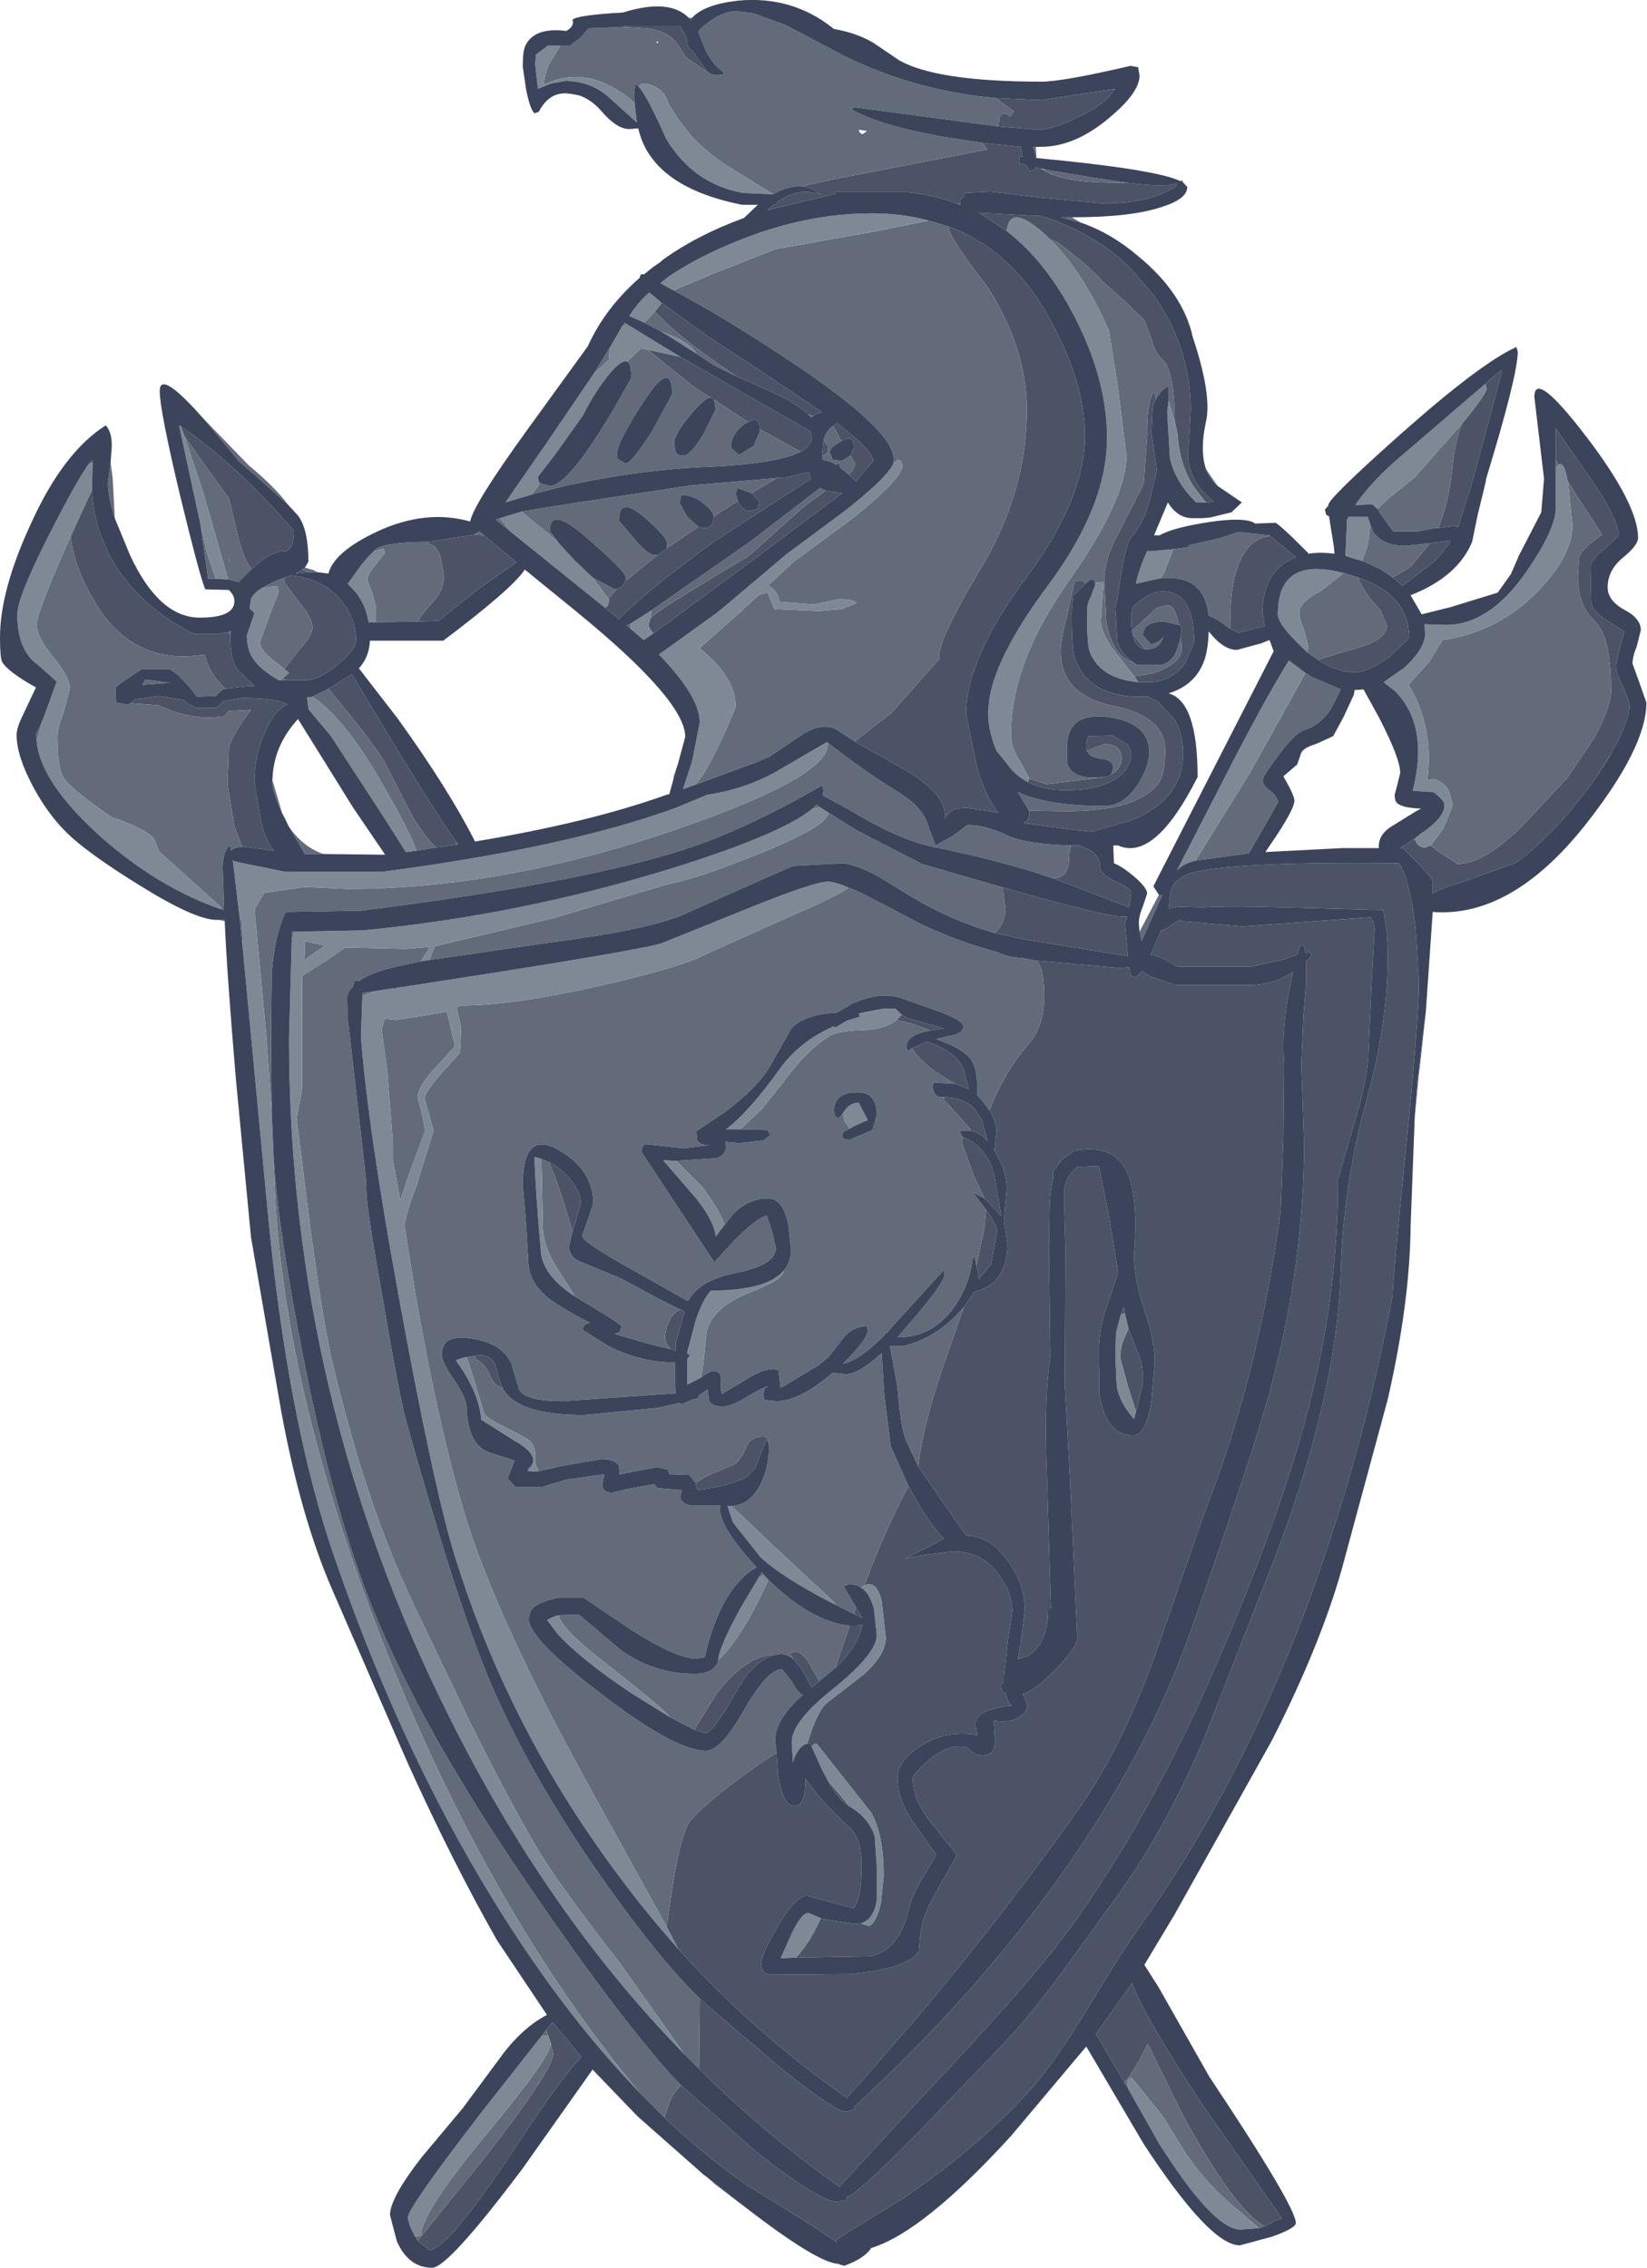 <?xml version="1.0" encoding="UTF-8" standalone="no"?>
<svg xmlns:ffdec="https://www.free-decompiler.com/flash" xmlns:xlink="http://www.w3.org/1999/xlink" ffdec:objectType="frame" height="172.2px" width="125.05px" xmlns="http://www.w3.org/2000/svg">
  <g transform="matrix(1.0, 0.0, 0.0, 1.0, 0.0, 0.0)">
    <use ffdec:characterId="1649" height="172.2" transform="matrix(1.05, 0.0, 0.0, 1.0, 0.0, 0.0)" width="119.05" xlink:href="#sprite0"/>
  </g>
  <defs>
    <g id="sprite0" transform="matrix(1.0, 0.0, 0.0, 1.0, 0.0, 0.0)">
      <use ffdec:characterId="1648" height="172.2" transform="matrix(1.0, 0.0, 0.0, 1.0, 0.0, 0.0)" width="119.05" xlink:href="#shape0"/>
    </g>
    <g id="shape0" transform="matrix(1.0, 0.0, 0.0, 1.0, 0.0, 0.0)">
      <path d="M85.35 13.75 L85.5 13.7 85.55 13.85 85.35 13.75 M107.45 36.5 L107.3 37.1 106.85 39.1 107.45 36.5 M103.1 76.85 L102.7 80.7 102.6 81.55 102.5 82.05 102.9 78.5 103.1 76.85 M81.65 13.9 Q84.4 14.25 85.1 13.9 L85.05 14.15 Q83.1 15.45 79.85 15.45 L75.15 15.0 71.65 14.55 69.75 14.65 Q69.8 14.9 69.45 15.15 L69.45 15.45 69.3 15.5 Q67.55 14.8 65.65 14.6 L60.45 14.6 60.45 14.7 55.55 15.95 55.55 15.9 55.95 15.55 56.1 15.55 56.2 15.35 Q57.8 14.15 59.35 14.8 58.7 14.2 57.95 14.15 L60.35 13.6 71.4 11.35 71.05 10.85 73.8 11.15 73.95 11.9 73.75 11.85 73.7 12.15 Q73.7 12.65 73.8 12.4 L74.2 12.55 74.45 13.0 74.85 12.85 74.85 12.7 75.3 12.8 75.35 12.85 Q76.5 13.7 79.45 13.85 L81.65 13.9 M84.95 32.0 Q84.9 28.05 84.05 27.3 83.55 26.85 83.3 25.85 L82.75 24.3 81.25 22.8 79.75 21.4 Q78.5 19.95 76.45 18.4 L75.9 18.15 75.4 17.65 Q73.0 15.45 72.8 17.55 L70.8 16.15 74.3 16.35 75.3 16.4 Q79.05 17.65 81.6 20.2 L83.45 22.45 83.7 22.85 Q86.1 26.65 86.1 31.15 L85.9 34.65 Q86.0 36.55 87.75 38.1 L87.2 38.15 86.6 37.35 Q85.3 35.6 85.15 32.95 L84.95 32.0 M74.4 59.1 L74.95 59.3 75.7 59.55 79.95 59.0 80.1 58.95 80.35 58.8 Q81.1 58.35 81.1 57.6 81.1 56.5 79.85 56.5 L78.65 57.0 78.6 57.0 78.55 56.7 Q78.55 56.2 78.7 55.9 L80.45 55.85 81.55 56.55 81.8 57.15 Q81.8 58.1 81.1 58.8 79.9 60.0 77.05 60.0 75.45 60.0 74.35 59.4 L74.4 59.1 M74.4 61.55 L77.05 61.6 Q82.25 61.6 83.75 59.5 84.25 58.8 84.25 56.95 84.25 54.4 80.5 53.6 76.7 52.8 76.7 49.45 76.7 48.5 77.1 47.05 L77.7 44.2 Q78.2 43.9 78.5 44.3 L77.6 45.25 77.5 46.45 Q77.5 49.25 77.7 49.9 78.65 52.9 82.45 52.9 L83.05 52.9 83.05 52.95 83.7 53.25 84.95 54.65 85.05 54.85 Q85.55 55.95 85.55 57.2 85.55 60.7 81.8 62.3 L78.95 63.15 77.55 63.0 74.0 62.5 Q74.45 62.35 74.45 61.6 L74.4 61.55 M82.0 51.35 Q83.7 51.2 84.65 50.5 85.45 49.95 85.45 49.25 L85.4 48.35 85.4 48.1 Q85.55 47.65 85.25 47.45 84.95 45.95 84.45 45.95 L83.65 46.15 83.05 46.75 81.85 47.9 81.8 46.95 81.85 46.2 82.05 45.95 82.1 45.9 82.15 45.9 82.2 45.85 Q83.15 44.9 84.05 44.9 86.35 44.9 86.35 48.75 L85.7 50.35 Q84.7 51.8 83.05 51.8 L82.25 51.8 82.25 51.7 82.0 51.35 M81.95 50.3 Q80.45 49.85 80.0 47.25 L79.85 44.1 Q79.85 42.45 80.8 40.65 L82.7 36.75 82.95 33.05 Q82.9 30.6 83.45 29.7 L83.6 30.3 Q83.4 30.6 83.35 30.95 L83.25 32.8 83.65 35.75 83.25 37.5 Q82.8 39.65 81.8 40.8 81.45 41.2 81.05 43.65 L80.8 45.5 Q80.65 45.85 80.65 46.3 L80.7 46.85 80.7 46.95 80.8 48.75 Q81.05 49.65 81.95 50.3 M88.95 47.75 L88.95 47.35 Q88.95 41.7 91.35 40.8 L91.85 40.7 93.7 42.3 93.15 42.6 Q91.3 43.7 91.3 46.5 L91.45 47.55 90.5 47.8 89.55 48.05 88.95 47.75 M81.9 48.15 L82.8 49.3 Q82.1 49.2 81.9 48.15 M104.0 40.1 Q104.75 38.2 105.0 35.7 105.15 33.8 105.7 32.2 107.5 29.9 107.5 29.5 L107.4 29.15 108.55 28.1 108.6 28.25 106.45 36.65 105.45 40.0 105.05 39.95 104.0 40.1 M103.4 41.25 L104.9 41.05 Q104.15 42.35 103.15 43.1 L101.4 44.5 101.2 44.3 100.7 43.85 102.0 43.05 103.4 41.25 M98.2 43.85 Q101.9 45.15 101.9 48.45 L100.4 49.95 Q98.85 51.05 98.0 51.05 96.65 51.05 95.3 50.1 L97.45 49.4 Q100.3 48.7 100.3 47.5 L99.8 46.3 99.75 46.25 Q98.6 45.0 98.2 43.85 M112.5 32.6 L112.55 32.6 115.25 36.7 Q117.05 39.5 117.05 40.7 L116.05 41.65 Q115.0 42.55 115.0 43.1 L115.05 45.6 Q115.05 46.35 116.25 47.15 L117.45 47.95 117.15 49.15 116.85 50.5 Q116.85 51.2 117.35 52.1 L117.85 53.45 Q117.85 54.65 116.6 57.05 L115.15 59.45 113.45 61.7 Q111.15 64.45 109.55 65.55 L105.4 67.1 Q104.25 67.45 103.6 67.85 L103.6 66.95 Q103.6 66.65 101.45 64.4 L101.25 64.4 102.2 63.75 102.35 63.75 102.35 63.8 102.5 64.1 Q102.7 64.35 103.05 64.35 L103.45 64.2 104.0 64.65 105.4 65.6 Q107.25 65.6 110.0 62.8 L113.35 59.05 115.3 56.0 Q116.5 53.65 116.5 52.45 116.5 48.3 115.3 47.15 114.1 46.0 114.1 43.75 L114.2 42.25 Q114.45 41.6 115.85 40.6 L113.75 37.2 113.35 36.5 Q113.1 35.0 112.7 35.3 L112.5 34.9 112.5 32.6 M49.25 158.35 L54.75 163.45 Q59.3 167.2 60.55 167.2 L61.2 167.05 61.25 166.8 Q61.8 166.8 66.1 162.25 L72.1 155.7 Q74.2 153.45 76.7 149.9 L80.8 143.95 Q84.25 138.95 87.05 132.05 L91.45 120.25 Q96.65 106.7 96.95 96.55 97.15 89.85 98.8 83.6 100.35 77.7 100.35 72.75 100.35 70.5 100.0 69.1 L91.0 68.85 Q88.4 68.8 86.9 68.9 L85.25 68.85 84.5 69.0 84.65 67.65 84.7 67.5 85.0 66.95 85.7 66.45 Q88.15 65.4 101.15 65.55 101.9 66.6 102.35 70.35 L102.6 74.6 Q102.6 77.45 101.65 87.35 100.7 97.25 100.7 98.4 98.45 110.85 94.35 122.4 89.35 136.2 82.35 146.4 81.3 147.9 78.6 152.6 76.35 156.45 74.75 158.4 71.0 162.85 65.35 166.9 60.45 170.05 60.45 170.1 L60.5 170.25 59.25 169.35 53.9 165.85 Q50.9 163.65 48.05 160.8 L48.45 159.5 Q48.8 158.75 49.25 158.35 M77.45 64.2 L78.05 64.2 78.9 64.6 Q79.55 65.1 79.55 65.8 79.55 66.4 80.7 66.95 81.8 67.45 81.8 67.8 L81.65 68.9 76.05 66.65 76.0 66.65 76.3 66.65 Q77.25 66.65 77.3 65.25 77.3 64.6 77.45 64.2 M50.6 151.75 L51.1 152.25 56.25 156.85 Q60.35 160.35 61.15 160.35 L61.75 160.2 61.8 159.95 Q70.55 151.5 76.7 142.4 83.0 133.1 86.1 123.85 90.65 110.3 91.95 105.15 94.3 95.8 94.3 86.85 L94.1 80.8 94.25 77.15 94.45 74.65 94.45 73.0 94.85 72.55 94.7 72.25 94.4 72.35 Q94.2 71.05 93.8 72.5 L92.85 72.85 90.5 73.4 85.15 73.4 Q83.9 72.6 83.2 72.5 L83.95 70.65 84.05 70.65 84.5 70.4 85.05 70.0 85.35 69.85 85.45 69.95 89.85 70.35 99.1 69.65 99.3 70.0 99.4 70.5 99.2 74.25 98.95 79.95 Q98.95 81.75 97.85 85.6 L96.75 89.55 Q96.75 98.25 94.65 106.8 92.5 115.6 87.25 128.1 82.4 139.4 76.75 147.3 74.0 151.1 66.8 159.1 L60.7 166.05 Q55.3 162.05 50.55 157.1 L50.6 151.75 M72.55 67.4 L73.4 67.65 Q80.0 69.6 81.15 69.6 L81.5 69.6 81.35 70.1 81.55 72.6 73.9 71.3 71.95 70.85 72.05 70.7 Q72.6 70.2 72.7 69.1 L72.55 67.7 72.55 67.4 M74.95 72.95 L80.95 73.5 81.65 73.45 81.75 74.1 82.15 74.2 82.6 73.75 83.05 74.1 85.05 74.8 90.65 74.8 Q92.3 74.65 93.35 73.9 L93.5 73.8 Q92.6 77.9 92.85 80.8 L92.8 86.45 92.6 92.05 Q90.95 104.65 87.15 114.7 L83.45 125.9 Q81.1 132.7 78.1 137.2 72.95 144.9 66.4 153.1 L61.25 159.3 Q54.5 154.35 49.05 148.0 L48.2 146.3 48.7 142.75 Q49.35 138.95 49.9 138.3 51.25 136.6 55.4 133.6 L56.15 133.1 56.25 134.7 Q56.6 137.15 57.45 137.15 58.25 137.15 58.25 135.05 L58.3 135.15 Q59.35 136.75 61.45 138.8 62.3 139.6 62.3 141.7 62.3 144.25 61.7 144.9 L58.35 143.95 Q57.55 143.95 56.25 146.25 55.05 148.4 55.05 149.15 55.05 149.8 55.65 149.95 L61.45 149.9 Q65.7 149.5 66.45 148.15 66.55 146.45 66.8 145.65 67.15 144.55 68.25 142.65 L69.2 140.85 67.6 138.75 Q66.0 136.8 66.0 135.05 66.0 134.75 67.0 133.8 68.25 132.6 69.5 132.6 69.9 132.6 70.2 132.95 70.55 133.3 71.05 133.3 71.95 133.3 71.95 132.15 L71.85 130.65 Q73.1 130.9 73.8 130.3 74.3 129.9 74.3 129.45 L73.95 128.65 Q74.8 128.4 76.2 126.9 77.9 125.1 77.9 124.4 L77.35 111.8 77.0 105.15 77.05 94.85 76.95 91.3 76.95 90.6 Q76.95 89.45 77.9 88.6 L79.45 88.55 80.15 92.1 80.85 96.65 80.15 98.85 Q79.45 100.8 79.45 102.65 L79.5 105.85 Q79.95 109.0 81.95 109.0 82.85 109.0 83.25 106.45 L83.5 103.45 Q83.5 101.8 82.8 99.65 82.05 97.4 82.0 95.35 82.25 92.05 81.85 90.15 81.15 86.65 77.65 87.4 L76.8 88.05 76.15 88.95 76.15 89.5 Q75.95 90.3 75.9 91.55 L75.85 94.8 75.95 103.1 Q75.55 105.45 75.65 110.4 L76.0 122.15 75.8 122.15 Q75.8 124.8 74.3 125.75 L73.6 126.0 73.8 124.8 74.1 122.25 Q74.1 119.95 72.45 117.95 71.35 116.65 69.85 116.6 L68.2 114.1 66.4 111.35 Q66.75 107.95 68.65 102.4 L69.7 99.25 70.45 98.1 Q72.85 97.5 72.85 94.4 L72.6 92.75 72.8 90.25 Q72.8 88.9 71.9 87.35 L72.05 85.95 Q72.05 85.15 71.55 84.3 72.65 81.35 74.4 79.25 75.5 77.95 75.5 75.6 75.5 73.5 74.95 72.95 M72.2 9.6 Q72.25 8.15 73.05 8.85 L73.3 8.45 72.45 7.8 72.05 7.45 75.35 7.6 78.4 7.1 80.65 6.75 80.5 6.9 Q79.9 7.95 77.95 8.9 76.1 9.85 75.05 9.85 L72.2 9.6 M51.1 5.4 L51.05 5.4 49.6 4.35 48.9 3.2 Q48.1 2.25 46.55 2.15 L44.95 2.05 45.3 1.95 49.15 1.95 49.65 2.85 49.65 3.2 Q49.75 3.7 50.1 3.85 L50.2 4.05 51.1 5.4 M61.8 56.3 L64.5 54.1 67.95 50.0 67.9 49.85 Q67.9 48.45 71.1 42.85 74.25 37.2 74.25 31.1 74.25 26.5 71.45 21.85 68.6 18.0 68.6 17.25 L68.6 17.2 Q73.2 19.0 75.9 24.2 78.45 29.05 78.45 33.1 78.45 37.9 74.15 43.95 71.5 47.7 70.5 50.75 L70.4 50.95 70.4 51.0 Q69.85 52.75 69.85 54.25 L70.7 58.45 Q71.35 60.65 72.15 61.65 L72.15 61.7 69.95 61.35 Q69.0 61.35 68.7 61.65 L68.3 62.15 Q68.6 60.5 65.6 58.55 L61.8 56.3 M77.1 16.5 L77.25 16.65 76.7 16.5 77.1 16.5 M45.15 24.55 L45.25 24.65 45.0 24.75 45.15 24.55 M46.85 26.55 L49.2 27.1 58.6 32.75 58.7 33.15 Q58.75 33.8 57.9 34.3 L54.95 32.6 Q54.9 31.5 54.1 32.05 L51.65 30.35 51.4 30.2 50.2 29.4 46.95 26.65 46.85 26.55 M47.35 23.65 L47.4 23.6 47.85 23.0 50.4 24.95 51.5 25.75 54.7 27.95 59.45 31.3 Q59.0 31.4 58.8 31.6 L58.45 31.45 Q57.6 30.65 55.9 29.8 L53.3 28.6 52.8 28.25 Q49.1 25.65 47.35 23.65 M59.55 33.45 L59.9 33.9 59.8 34.45 59.45 34.6 59.45 34.55 59.55 33.45 M59.45 34.9 L60.0 35.05 59.45 34.9 M61.4 36.05 L61.65 35.7 61.85 35.25 61.5 34.6 61.75 34.0 Q61.75 32.95 60.9 33.45 L60.85 33.5 60.25 32.35 60.5 32.1 Q63.15 34.25 63.15 35.0 L61.9 36.55 61.4 36.05 M56.2 36.3 L56.9 36.25 58.5 35.85 58.55 36.1 58.65 36.35 51.75 41.05 Q47.35 44.35 44.75 47.0 L43.75 46.15 43.95 46.0 44.05 45.55 44.0 45.45 44.6 44.75 45.05 44.45 45.25 44.1 47.55 42.15 48.2 41.65 50.5 40.0 50.85 40.1 Q51.6 40.1 51.6 39.25 L51.85 39.05 53.35 38.05 53.4 38.15 Q53.7 38.8 54.25 38.8 L54.8 38.65 54.9 38.1 54.4 37.5 54.35 37.45 Q55.35 36.8 56.2 36.3 M59.7 37.25 L60.85 37.45 60.9 37.45 54.55 42.45 47.25 48.1 Q46.9 47.7 46.9 47.4 L47.05 46.9 Q47.95 46.15 49.3 45.3 51.35 43.95 54.1 42.25 L58.1 38.5 59.7 37.25 M13.35 33.15 L13.05 32.35 Q17.15 35.3 21.25 40.3 21.25 41.8 20.6 41.85 19.55 41.85 18.2 43.2 17.7 42.6 17.3 41.1 L16.55 37.85 14.5 34.85 13.35 33.15 M6.7 35.1 L6.4 35.25 6.65 34.9 6.7 35.0 6.7 35.1 M5.1 40.75 L6.65 37.2 Q6.75 39.65 7.85 42.0 9.75 45.9 14.05 48.15 L15.65 48.15 16.5 48.0 16.65 48.2 16.65 48.35 Q16.65 49.95 17.1 50.75 L18.4 52.1 17.95 52.1 16.3 52.3 Q15.15 51.2 14.8 49.7 9.6 50.6 6.85 45.7 5.35 43.05 5.1 40.75 M9.45 53.4 L9.75 53.1 11.55 52.85 13.25 53.15 Q13.85 53.65 14.25 53.75 L15.65 53.75 16.15 53.25 17.45 53.0 Q20.0 53.0 20.8 53.5 20.2 53.7 19.65 54.6 18.4 56.8 18.4 59.4 L18.9 62.5 Q19.25 63.85 19.8 64.6 L17.75 64.3 17.5 64.3 16.95 62.75 16.45 59.55 16.55 56.75 Q16.85 55.7 18.15 53.9 L16.55 54.0 16.2 54.4 15.25 54.5 Q13.35 54.5 11.45 53.55 L9.45 53.4 M20.5 51.45 L20.9 51.1 20.55 50.8 21.55 49.45 Q22.6 48.25 22.6 47.65 22.6 46.9 21.6 45.7 L20.55 44.2 20.6 43.85 21.05 43.7 Q23.45 43.95 24.75 45.7 25.75 47.05 25.75 48.6 25.75 49.3 24.5 50.4 23.2 51.6 22.1 51.65 L20.6 51.65 20.55 51.55 20.5 51.45 M30.25 47.2 Q30.35 46.8 31.15 45.9 32.1 44.9 32.1 43.75 L31.85 42.25 Q31.5 41.25 30.85 41.3 L30.95 41.15 34.3 40.6 34.5 40.6 35.0 40.65 37.35 42.7 34.7 44.65 31.7 47.15 30.25 47.2 M21.85 43.25 L22.25 43.45 21.4 43.55 21.85 43.25 M23.75 52.3 L25.45 51.2 Q31.15 61.25 33.0 63.95 L33.0 64.15 31.55 64.35 Q30.8 63.7 29.8 61.95 L27.95 58.15 Q27.45 57.1 25.35 54.35 L23.75 52.3 M39.7 88.25 Q40.5 88.65 41.1 89.4 42.0 90.45 42.0 91.35 L41.6 92.85 41.4 93.5 Q40.35 89.75 39.7 88.25 M49.2 99.45 L49.5 99.6 48.85 102.05 48.85 102.55 48.5 102.45 Q48.1 102.0 48.1 101.55 48.1 100.95 48.4 100.3 48.7 99.65 49.2 99.45 M64.85 77.45 L65.2 77.05 Q65.6 77.35 66.25 77.5 L68.25 78.1 67.25 78.25 66.0 77.75 64.85 77.45 M70.6 96.1 L71.15 93.45 71.3 91.85 Q72.1 93.05 72.1 93.5 L71.65 96.05 70.75 97.15 70.75 96.75 70.6 96.1 M71.2 91.0 L70.4 89.25 69.55 86.75 69.65 86.35 Q71.5 87.15 71.95 89.55 L72.4 92.35 71.2 91.0 M70.15 85.85 L70.15 85.7 69.75 85.25 68.25 83.5 68.25 83.3 Q69.45 83.35 70.15 83.9 L70.4 84.1 71.0 85.05 71.4 86.65 Q70.85 85.95 70.15 85.85 M69.1 82.3 Q66.75 81.0 65.95 79.6 L67.05 79.1 Q69.4 79.95 69.75 81.45 L70.05 82.7 69.1 82.3 M82.15 107.2 L81.6 105.4 81.0 103.1 Q81.0 102.25 81.35 101.5 L81.6 100.9 82.25 102.65 Q82.65 103.35 82.65 105.0 L82.15 107.2 M81.35 99.75 L81.05 99.8 81.25 99.25 81.25 99.2 81.35 99.75 M36.35 105.4 Q35.8 105.25 35.5 104.6 35.1 103.55 34.4 103.2 L34.35 102.95 34.65 102.9 Q35.5 102.9 35.8 103.6 L36.25 105.2 36.35 105.4 M50.3 112.6 L50.9 112.2 Q51.55 111.85 53.0 111.25 53.55 110.95 54.0 109.8 54.35 109.0 55.35 109.1 L55.55 109.2 55.6 109.55 55.6 109.75 55.45 109.25 54.6 111.5 54.05 112.1 Q53.05 112.8 50.4 113.15 L50.4 113.1 50.3 112.6 M61.75 122.55 L61.9 122.05 62.35 122.85 61.75 122.55 M62.5 120.4 Q64.0 116.15 65.7 112.85 L66.5 114.35 Q67.5 116.05 68.25 116.85 L65.45 118.35 66.7 118.1 68.85 117.8 Q71.15 117.8 72.35 119.75 73.2 121.1 73.2 122.35 L72.9 124.4 72.6 127.25 72.6 127.7 72.4 127.9 Q72.4 128.4 72.55 128.5 L72.7 128.55 Q72.85 129.2 73.15 129.5 70.9 129.8 70.6 130.55 70.45 131.0 70.7 131.75 68.35 131.35 66.55 132.6 64.9 133.7 64.9 135.0 64.9 136.8 66.3 138.75 L67.7 140.85 66.85 142.35 Q65.9 143.95 65.7 145.05 65.0 148.15 62.9 148.55 L57.55 148.65 Q58.55 147.55 59.35 145.65 L59.4 145.7 61.75 146.1 62.25 146.05 62.35 146.1 62.85 146.25 Q63.4 145.95 63.7 144.45 L63.9 142.45 Q63.9 139.35 63.0 137.65 L59.05 132.4 58.9 132.4 58.7 132.65 58.55 132.35 58.4 132.4 58.4 132.3 Q59.1 129.95 59.75 129.35 L62.45 127.15 Q64.05 125.65 64.05 124.35 L63.75 121.55 Q63.35 119.95 62.5 120.4 M61.4 137.15 Q60.65 136.7 59.85 135.2 L60.9 136.5 61.4 137.15 M61.45 123.45 L61.95 123.45 62.35 123.35 Q62.1 124.95 60.4 126.65 L61.45 123.45 M59.25 127.65 L59.2 127.7 58.7 128.15 57.95 126.7 57.4 126.0 57.1 125.6 Q57.7 125.1 58.4 126.1 L59.25 127.65 M56.2 125.65 Q54.6 125.85 53.15 128.6 51.55 131.6 51.0 131.6 L50.2 131.35 51.85 128.55 Q54.1 125.55 56.2 125.65 M39.5 154.15 L39.95 153.55 42.05 156.2 41.3 157.05 41.3 157.0 41.3 157.1 Q39.9 158.85 37.05 163.4 32.35 170.85 31.05 170.85 L30.2 170.15 34.85 164.1 Q40.0 157.2 40.0 155.95 L39.8 155.05 39.65 154.6 39.5 154.15 M91.45 169.05 Q89.3 167.85 85.55 160.65 L83.0 155.2 Q81.85 157.6 81.3 158.1 L79.25 154.45 81.85 150.6 Q82.9 153.4 87.0 159.9 L92.7 168.45 Q92.35 168.55 91.55 169.0 L91.45 169.05" fill="#4d5366" fill-rule="evenodd" stroke="none"/>
      <path d="M74.9 11.15 L74.95 12.0 74.9 12.0 74.9 11.85 74.7 11.15 74.9 11.15 M77.5 16.5 L78.15 16.9 77.25 16.65 77.1 16.5 77.35 16.5 77.5 16.5 M87.2 35.6 L87.45 36.0 88.05 36.9 Q87.45 36.35 87.2 35.6 M90.7 39.75 L90.85 39.75 90.65 39.75 90.7 39.75 M102.6 81.55 L102.55 82.15 102.3 84.85 102.5 82.05 102.6 81.55 M53.95 167.65 L51.75 165.9 51.1 165.3 53.45 167.25 53.95 167.65 M16.25 69.95 L15.8 69.85 16.25 69.85 16.25 69.95 M8.0 35.1 L8.15 36.35 8.3 39.35 Q7.8 37.7 7.8 36.65 L8.0 35.1 M14.85 31.95 L14.95 32.05 18.0 35.35 Q19.85 36.95 20.85 38.35 L19.1 36.7 18.35 36.0 17.3 35.05 14.85 31.95 M22.05 43.1 L22.7 43.3 22.95 43.45 22.25 43.45 21.85 43.25 22.05 43.1 M49.8 1.35 L50.05 1.35 49.95 1.5 49.8 1.35 M81.65 13.9 L79.45 13.85 Q76.5 13.7 75.35 12.85 L75.7 12.9 79.1 13.5 81.65 13.9 M71.05 10.85 L71.4 11.35 60.35 13.6 57.95 14.15 Q57.0 14.1 55.9 14.75 L52.45 12.5 Q51.15 11.6 50.0 10.35 L49.0 9.0 48.3 7.8 Q48.05 6.8 47.05 6.45 46.4 6.2 46.2 6.6 L45.95 6.35 45.85 6.95 45.9 7.9 Q45.35 7.2 44.15 6.55 41.75 5.2 39.3 6.45 39.5 5.05 39.95 4.45 L40.5 3.5 40.5 3.45 41.25 3.45 42.0 2.85 42.55 2.15 44.95 2.05 46.55 2.15 Q48.1 2.25 48.9 3.2 L49.6 4.35 51.05 5.4 51.1 5.4 Q51.45 5.7 51.85 5.7 L52.3 5.65 52.35 5.5 Q51.55 4.95 51.0 3.75 L50.5 2.45 Q50.6 2.15 51.35 1.6 52.35 0.85 53.25 0.85 L54.45 1.0 56.8 1.9 61.05 4.25 Q66.15 6.9 72.05 7.45 L72.45 7.8 73.3 8.45 73.05 8.85 Q72.25 8.15 72.2 9.6 L67.9 9.0 61.85 8.15 61.55 8.25 61.65 8.35 Q63.6 9.5 68.0 10.35 L71.05 10.85 M55.55 15.9 L55.55 15.95 55.5 15.95 55.55 15.9 M69.3 15.5 L69.45 15.45 69.45 15.55 69.3 15.5 M75.9 18.15 L76.45 18.4 Q78.5 19.95 79.75 21.4 L81.25 22.8 82.75 24.3 83.3 25.85 Q83.55 26.85 84.05 27.3 84.9 28.05 84.95 32.0 L84.5 30.45 84.5 29.3 Q83.85 29.7 83.6 30.3 L83.45 29.7 Q82.9 30.6 82.95 33.05 L82.7 36.75 80.8 40.65 Q79.85 42.45 79.85 44.1 L80.0 47.25 Q80.45 49.85 81.95 50.3 L82.25 50.5 83.65 50.5 Q84.55 50.55 85.05 49.5 L85.4 48.35 85.45 49.25 Q85.45 49.95 84.65 50.5 83.7 51.2 82.0 51.35 L80.45 49.25 Q79.6 48.0 79.6 47.1 L79.8 44.2 79.2 44.25 79.1 44.05 78.85 44.0 78.5 44.3 Q78.2 43.9 77.7 44.2 L77.1 47.05 Q76.7 48.5 76.7 49.45 76.7 52.8 80.5 53.6 84.25 54.4 84.25 56.95 84.25 58.8 83.75 59.5 82.25 61.6 77.05 61.6 L74.4 61.55 73.6 60.15 Q75.75 61.2 79.85 61.2 81.25 61.2 82.25 59.6 83.1 58.25 83.1 57.1 83.1 54.9 80.15 54.45 77.15 54.05 77.15 56.75 L77.15 57.9 Q77.45 59.05 79.05 59.05 L79.95 59.0 75.7 59.55 74.95 59.3 74.4 59.1 74.4 59.05 73.75 57.8 Q73.1 56.75 73.1 55.8 73.1 50.3 77.3 44.1 81.45 37.9 81.45 34.6 L80.85 29.55 80.2 25.15 Q78.3 20.6 75.9 18.15 M84.85 41.7 L85.9 41.55 86.0 41.4 88.25 40.85 89.55 40.4 91.8 40.65 91.85 40.7 91.35 40.8 Q88.95 41.7 88.95 47.35 L88.95 47.75 88.5 47.4 Q87.85 46.9 87.4 46.75 87.1 43.65 84.05 43.9 L83.95 43.9 84.15 43.55 84.85 41.7 M82.15 44.25 L82.25 44.3 82.15 44.3 82.15 44.25 M81.85 47.9 L83.05 46.75 83.65 46.15 84.45 45.95 Q84.95 45.95 85.25 47.45 L84.15 47.2 Q82.65 47.2 82.65 48.25 L83.25 48.95 83.8 48.7 84.15 48.35 84.1 48.45 83.85 48.9 Q83.55 49.3 82.95 49.3 L82.8 49.3 81.9 48.15 81.85 47.9 M82.1 45.9 L82.2 45.85 82.15 45.9 82.1 45.9 M82.4 70.75 L83.8 67.95 83.85 68.0 84.05 67.95 82.55 71.45 82.4 70.75 M104.0 40.1 L103.75 40.1 102.55 40.35 100.75 40.35 99.95 39.2 99.6 38.65 100.4 37.85 102.3 36.25 105.35 32.6 105.7 32.2 Q105.15 33.8 105.0 35.7 104.75 38.2 104.0 40.1 M97.45 39.4 L97.4 39.55 97.4 39.45 97.45 39.4 M97.3 41.9 L97.35 42.15 97.4 42.25 97.3 42.2 97.3 41.9 M98.5 42.6 L98.9 41.4 99.1 39.85 99.3 40.4 Q100.0 41.45 101.65 41.45 L103.4 41.25 102.0 43.05 100.7 43.85 Q99.7 43.05 98.5 42.6 M94.55 49.55 L94.55 49.5 94.6 49.1 94.3 47.85 Q93.95 46.95 93.95 46.55 93.95 45.7 95.55 44.85 L97.1 43.55 97.1 43.5 97.15 43.5 98.2 43.85 Q98.6 45.0 99.75 46.25 L99.8 46.3 100.3 47.5 Q100.3 48.7 97.45 49.4 L95.3 50.1 94.55 49.55 M112.55 32.6 L112.5 32.6 112.5 32.55 112.55 32.6 M112.5 34.9 L112.7 35.3 112.5 35.55 112.5 34.9 M113.35 36.5 L113.75 37.2 115.85 40.6 Q114.45 41.6 114.2 42.25 L114.1 43.75 Q114.1 46.0 115.3 47.15 116.5 48.3 116.5 52.45 116.5 53.65 115.3 56.0 L113.35 59.05 110.0 62.8 Q107.25 65.6 105.4 65.6 L104.0 64.65 103.45 64.2 104.35 62.95 105.05 61.15 104.8 60.15 Q104.45 59.35 103.65 59.15 L103.2 59.25 Q103.7 55.15 101.85 52.0 L103.35 50.25 104.3 48.6 Q108.35 48.0 111.25 44.85 113.7 42.15 113.7 39.9 L113.4 36.75 113.35 36.5 M102.35 63.75 L102.2 63.75 102.45 63.55 102.35 63.75 M115.15 59.45 L116.6 57.05 116.2 57.75 115.15 59.45 M94.4 51.1 L94.85 51.4 96.95 52.35 96.4 53.5 Q95.7 54.95 94.3 55.45 93.65 55.65 92.45 57.35 91.3 58.95 91.3 59.25 91.3 59.65 91.85 60.05 92.4 60.5 92.4 60.95 L91.35 62.9 90.3 64.8 86.45 65.35 90.35 58.75 94.4 51.1 M49.25 158.35 Q48.8 158.75 48.45 159.5 L48.05 160.8 46.25 158.9 Q35.7 145.6 28.15 125.95 20.05 104.75 19.8 88.2 L19.9 89.5 Q20.3 94.1 21.6 101.25 24.15 115.6 27.6 123.75 30.0 129.45 33.3 135.15 35.85 139.65 40.25 146.25 45.05 153.45 48.4 157.4 L49.25 158.35 M17.55 71.95 L17.35 69.85 17.45 69.85 17.5 69.85 17.55 71.95 M16.85 65.45 L16.8 65.3 16.95 65.4 16.85 65.45 M59.85 56.4 Q62.75 58.75 64.95 60.15 66.85 61.35 67.2 62.95 L67.65 64.2 68.95 63.45 69.95 62.65 Q71.3 62.65 72.75 63.4 74.1 64.1 77.45 64.2 77.3 64.6 77.3 65.25 77.25 66.65 76.3 66.65 L76.0 66.65 Q73.05 65.55 67.95 64.4 65.35 64.0 61.35 61.45 L59.5 60.4 59.55 60.0 59.45 59.65 59.35 59.7 Q53.7 63.1 49.35 64.55 41.7 67.1 26.1 69.15 L20.65 69.25 Q19.85 71.05 19.65 73.95 L19.6 78.8 19.65 84.5 19.25 78.55 18.4 69.05 19.1 67.8 21.05 67.5 22.0 67.35 25.15 67.5 Q36.25 67.5 48.55 63.1 59.85 59.05 59.85 56.55 L59.85 56.4 M50.6 151.75 L50.55 157.1 49.5 156.0 44.85 149.1 Q40.0 142.55 38.7 140.1 36.5 136.1 34.0 130.8 L29.9 121.8 Q26.5 114.35 24.05 103.5 23.45 101.0 22.45 93.35 L21.45 84.95 21.85 82.65 21.85 74.1 23.65 72.9 24.95 71.95 29.35 72.05 31.1 71.9 30.5 72.9 30.45 73.0 28.65 73.4 Q26.8 73.85 25.95 74.5 L25.65 74.45 25.5 74.95 Q25.1 75.35 25.1 75.85 L25.15 77.15 25.15 77.45 25.3 78.7 26.45 89.4 26.5 90.55 Q26.5 91.7 27.75 99.05 28.95 106.45 29.45 108.2 32.65 120.2 34.75 125.9 37.8 134.25 44.2 143.6 48.0 149.15 50.6 151.75 M21.1 71.35 L21.1 70.75 21.25 70.75 21.25 70.85 21.1 71.35 M58.75 61.4 L59.05 61.1 59.3 61.3 58.75 61.4 M59.9 61.7 L61.95 63.05 66.65 65.6 72.55 67.4 72.55 67.7 72.7 69.1 Q72.6 70.2 72.05 70.7 L71.95 70.85 Q68.9 69.95 66.0 68.15 L63.6 66.6 Q62.15 65.75 61.0 65.55 L57.35 65.75 54.0 67.3 49.3 69.5 Q46.55 70.65 39.9 71.55 L31.05 72.9 31.45 71.85 39.9 69.75 48.25 67.15 Q50.5 66.7 54.95 64.8 59.9 62.7 59.9 61.7 M74.95 72.95 Q75.5 73.5 75.5 75.6 75.5 77.95 74.4 79.25 72.65 81.35 71.55 84.3 L71.0 83.55 70.65 83.15 70.65 82.4 Q70.65 80.95 70.1 80.3 69.45 79.55 67.7 78.9 L68.7 78.65 Q69.65 78.5 69.65 77.95 69.65 77.45 67.75 76.75 L65.05 75.75 Q63.55 75.3 61.65 76.2 L60.5 76.9 Q58.25 77.0 57.25 78.05 L55.6 81.1 Q54.65 82.7 52.4 84.45 L50.35 85.9 50.4 86.55 Q50.6 87.0 51.35 86.95 L49.4 87.2 46.85 86.9 Q46.4 86.8 46.4 87.5 L51.65 95.85 53.1 94.2 Q54.7 92.5 55.45 92.3 L55.85 93.6 56.1 94.8 Q56.1 96.05 53.25 96.65 50.55 97.2 49.75 98.8 L45.7 96.4 Q42.1 94.3 42.1 93.85 L42.9 91.4 Q42.9 88.8 40.35 87.3 37.8 85.8 37.8 90.0 L38.0 92.35 38.2 95.7 Q38.2 97.4 39.75 98.65 40.65 99.35 42.65 100.45 42.3 100.55 42.3 100.6 42.15 100.65 42.15 101.0 L44.05 102.25 Q46.4 103.45 48.65 103.45 L48.8 103.45 48.8 104.1 48.85 105.8 40.65 106.4 Q38.1 106.4 37.55 105.55 L37.0 103.6 Q36.35 102.0 34.15 101.65 31.95 101.25 31.95 102.85 31.95 103.45 32.85 104.8 33.75 106.15 33.75 107.0 33.85 109.85 35.55 110.35 L37.2 110.9 36.95 111.6 36.7 112.25 37.25 112.9 39.25 112.9 40.95 112.35 43.7 111.95 43.55 112.7 Q43.55 113.35 44.25 113.35 L45.45 113.05 47.3 112.7 47.55 113.0 49.3 113.15 49.2 113.65 Q49.2 114.1 49.85 114.3 L52.1 114.3 52.05 114.55 Q52.05 116.0 54.7 119.0 52.1 120.6 50.95 125.85 L50.35 125.95 Q48.95 125.95 45.7 123.8 L42.25 121.35 40.25 121.35 Q38.95 121.65 38.55 122.1 38.25 122.4 38.25 123.0 38.25 124.45 43.5 128.65 48.85 132.95 51.05 132.95 52.15 132.95 53.8 129.85 55.5 126.75 56.55 126.75 L57.3 127.75 Q57.65 128.5 58.05 128.7 56.05 130.55 56.05 132.15 L56.15 133.1 55.4 133.6 Q51.25 136.6 49.9 138.3 49.35 138.95 48.7 142.75 L48.2 146.3 42.5 135.45 Q35.8 122.65 33.6 114.95 31.65 108.15 29.95 97.7 L29.25 93.05 Q29.45 91.8 30.1 90.1 L31.35 85.85 30.7 83.4 Q30.7 82.95 32.0 81.4 L33.25 79.95 33.35 78.0 33.0 76.5 33.35 76.35 Q37.15 76.35 43.6 74.8 49.45 73.4 51.15 72.4 L57.0 69.65 Q60.55 68.05 61.35 67.4 61.9 67.6 62.55 67.95 L66.75 70.25 Q69.4 71.55 72.15 72.3 72.85 72.7 73.95 72.75 L74.95 72.95 M69.7 99.25 L68.65 102.4 Q66.75 107.95 66.4 111.35 L65.5 109.35 Q65.1 108.2 64.9 105.35 L64.35 102.2 65.35 102.2 Q67.65 101.6 69.3 99.7 L69.7 99.25 M26.2 75.65 L26.2 75.4 27.2 75.25 26.25 75.6 26.2 75.65 M28.4 75.05 L29.05 74.95 28.45 75.15 28.4 75.05 M62.15 10.05 L62.35 10.2 62.7 9.95 62.1 9.85 62.15 10.05 M68.6 17.2 L68.6 17.25 Q68.6 18.0 71.45 21.85 74.25 26.5 74.25 31.1 74.25 37.2 71.1 42.85 67.9 48.45 67.9 49.85 L67.95 50.0 64.5 54.1 61.8 56.3 60.65 55.5 Q59.6 54.75 58.05 55.75 L55.65 57.45 Q55.5 57.5 54.65 57.9 L50.25 59.6 Q51.3 58.5 53.2 53.7 53.2 51.4 50.6 49.25 L50.55 49.25 53.35 46.65 54.8 45.25 54.85 45.2 Q55.15 45.05 55.5 45.0 L56.0 46.25 59.25 46.4 60.85 46.25 61.95 45.8 Q61.8 45.5 60.65 45.5 L59.75 45.7 58.85 45.9 56.35 45.7 Q56.3 44.95 55.55 44.45 L57.4 42.65 61.6 39.4 Q65.25 36.35 65.25 35.35 L65.15 35.0 64.95 34.9 64.6 35.2 64.65 34.85 64.5 34.2 64.5 34.15 64.3 33.8 Q63.0 31.45 56.6 27.05 52.2 24.0 48.7 22.05 L51.65 20.75 Q55.7 19.05 56.15 18.9 L63.4 17.55 67.15 16.75 68.6 17.2 M72.15 61.7 L72.15 61.65 72.2 61.7 72.15 61.7 M70.4 51.0 L70.4 50.95 70.5 50.75 70.4 51.0 M47.6 3.15 L47.45 3.15 47.55 3.3 47.6 3.15 M44.1 26.4 L44.05 26.85 44.05 27.15 44.1 27.25 42.95 28.35 43.65 27.15 44.1 26.4 M38.45 37.55 L39.05 36.7 39.75 36.9 Q41.35 36.9 45.65 28.7 45.65 27.6 45.35 27.45 L46.35 26.45 46.85 26.55 46.95 26.65 50.2 29.4 51.4 30.2 Q51.0 30.2 50.25 31.1 48.75 32.9 48.75 33.65 L48.85 34.35 49.05 34.55 49.45 34.6 Q49.9 34.6 50.85 33.0 L51.75 31.1 51.65 30.35 54.1 32.05 53.9 32.15 Q52.85 32.95 52.85 34.0 L53.45 34.55 54.5 33.85 54.95 32.75 54.95 32.6 57.9 34.3 Q56.25 35.2 51.3 35.45 46.2 35.65 40.65 36.95 L38.45 37.55 M46.6 24.5 L47.35 23.65 Q49.1 25.65 52.8 28.25 L53.3 28.6 51.65 27.75 50.35 26.85 Q49.9 25.95 47.75 25.15 L46.6 24.5 M58.45 31.45 L58.8 31.6 58.65 31.7 58.45 31.45 M59.55 33.45 Q59.7 32.8 60.15 32.4 L60.25 32.35 60.85 33.5 Q60.0 33.95 60.0 34.35 L60.2 34.9 60.85 35.0 61.5 34.6 61.85 35.25 61.65 35.7 61.4 36.05 60.75 35.5 60.65 35.15 60.45 35.3 60.15 35.1 60.0 35.05 59.45 34.9 59.45 34.6 59.8 34.45 59.9 33.9 59.55 33.45 M56.2 36.3 Q55.35 36.8 54.35 37.45 L53.3 37.05 53.2 37.5 53.35 38.05 51.85 39.05 51.6 39.25 51.6 39.2 Q51.6 38.85 50.9 38.25 50.1 37.55 49.25 37.6 L49.15 38.2 49.7 39.25 50.5 40.0 48.2 41.65 48.25 41.3 Q48.25 40.75 46.5 39.2 44.75 37.65 44.75 39.55 L45.7 40.7 Q46.8 42.15 47.35 42.15 L47.55 42.15 45.25 44.1 45.25 43.85 Q45.25 43.4 42.5 40.9 39.75 38.35 39.75 40.3 L40.45 41.3 39.75 40.6 37.7 38.85 40.9 38.3 50.0 36.85 56.2 36.3 M44.6 44.75 L44.0 45.45 42.85 43.85 44.45 44.75 44.6 44.75 M36.95 40.4 L35.85 39.45 36.15 39.35 36.95 40.4 M48.6 29.95 Q48.6 27.2 46.6 30.4 44.6 33.6 44.6 34.5 L44.65 34.85 45.25 35.2 Q45.65 35.2 47.15 32.75 L48.6 29.95 M45.6 47.75 L45.4 47.55 45.3 47.5 45.6 47.35 45.6 47.45 45.6 47.75 M47.1 46.35 L54.35 41.05 59.3 37.05 59.7 37.25 58.1 38.5 54.1 42.25 Q51.35 43.95 49.3 45.3 47.95 46.15 47.05 46.9 L47.1 46.35 M49.4 59.9 L49.45 59.9 49.4 59.9 M14.5 39.85 L15.0 42.1 15.6 43.95 15.05 43.95 14.5 39.85 M16.5 44.0 L14.75 37.6 13.35 33.15 14.5 34.85 16.55 37.85 17.3 41.1 Q17.7 42.6 18.2 43.2 L17.25 44.2 16.5 44.0 M3.1 54.65 L2.65 56.25 2.6 55.8 3.1 54.65 M16.0 69.05 L16.0 68.9 11.5 64.65 11.15 63.7 Q10.5 62.9 8.05 62.05 5.2 59.95 4.65 59.15 4.15 58.45 4.15 55.95 4.15 55.3 4.6 54.1 L5.05 52.3 Q5.05 51.4 3.85 49.9 2.65 48.4 2.65 47.4 2.65 46.55 5.05 40.85 L5.1 40.75 Q5.35 43.05 6.85 45.7 9.6 50.6 14.8 49.7 15.15 51.2 16.3 52.3 L16.05 52.4 15.6 52.85 14.25 52.9 Q13.05 51.25 12.25 50.8 L10.25 50.8 8.7 51.9 Q8.35 52.15 8.35 52.35 L8.4 53.35 9.25 53.5 9.45 53.4 11.45 53.55 Q13.35 54.5 15.25 54.5 L16.2 54.4 16.55 54.0 18.15 53.9 Q16.85 55.7 16.55 56.75 L16.45 59.55 16.95 62.75 17.5 64.3 Q16.9 64.35 16.7 64.6 L16.65 64.2 Q16.15 64.5 16.1 65.85 L16.15 67.4 16.2 69.1 16.0 69.05 M16.5 48.0 L16.7 47.9 16.65 48.2 16.5 48.0 M16.55 42.45 L16.55 42.55 16.6 42.55 16.55 42.45 M20.2 51.65 L20.5 51.45 20.55 51.55 20.6 51.65 20.2 51.65 M20.55 50.8 L19.55 49.95 Q18.8 49.3 18.8 48.75 L19.5 46.7 20.15 44.95 20.05 44.5 18.95 44.65 Q19.55 44.25 20.6 43.85 L20.55 44.2 21.6 45.7 Q22.6 46.9 22.6 47.65 22.6 48.25 21.55 49.45 L20.55 50.8 M27.2 47.25 L27.2 47.2 27.2 46.15 26.9 44.95 26.55 44.05 Q26.55 43.65 27.15 42.9 L27.85 41.95 27.7 41.65 27.0 41.9 27.05 41.8 Q27.7 41.15 30.95 41.15 L30.85 41.3 Q31.5 41.25 31.85 42.25 L32.1 43.75 Q32.1 44.9 31.15 45.9 30.35 46.8 30.25 47.2 L27.2 47.25 M25.2 44.25 L25.2 44.4 25.1 44.3 25.2 44.25 M36.55 38.15 L36.5 38.15 36.55 38.15 M35.0 40.65 L34.5 40.6 34.3 40.6 34.65 40.35 35.0 40.65 M30.1 64.6 Q29.75 63.35 27.55 59.35 24.95 54.6 22.6 52.9 L23.75 52.3 25.35 54.35 Q27.45 57.1 27.95 58.15 L29.8 61.95 Q30.8 63.7 31.55 64.35 L30.1 64.6 M33.0 63.95 L33.1 64.1 33.0 64.15 33.0 63.95 M19.7 59.25 L20.4 61.75 Q19.7 60.15 19.7 59.45 L19.7 59.25 M20.85 62.7 Q21.85 64.3 23.4 64.85 L22.05 64.85 20.85 62.7 M22.05 71.5 L22.15 71.5 23.5 71.8 22.0 72.9 22.05 72.05 22.05 71.5 M10.5 51.6 L12.3 51.85 10.3 52.0 10.5 51.6 M32.55 77.85 L32.9 79.45 31.55 81.0 Q30.2 82.5 30.2 83.35 L30.5 84.55 30.75 85.85 29.55 89.25 28.95 91.15 28.4 88.05 28.4 86.6 28.0 81.3 27.6 78.2 27.8 77.35 28.65 77.45 31.95 76.9 32.3 76.8 32.55 77.85 M41.5 98.4 L41.5 98.3 40.4 96.5 Q39.25 94.65 39.25 93.1 L39.15 88.0 39.7 88.25 Q40.35 89.75 41.4 93.5 L41.15 94.65 Q41.15 95.45 41.95 95.8 L44.95 97.1 47.5 98.55 49.2 99.45 Q48.7 99.65 48.4 100.3 48.1 100.95 48.1 101.55 48.1 102.0 48.5 102.45 L47.3 102.15 44.45 101.3 44.8 101.15 44.95 100.75 Q44.95 100.55 42.05 98.75 L41.5 98.4 M80.35 58.8 L80.5 58.3 Q80.5 57.7 79.55 57.6 78.75 57.5 78.6 57.0 L78.65 57.0 79.85 56.5 Q81.1 56.5 81.1 57.6 81.1 58.35 80.35 58.8 M53.55 85.75 L55.15 84.15 57.4 81.15 Q58.5 79.7 59.85 78.75 60.5 78.25 62.6 78.2 64.0 78.15 64.85 77.45 L66.0 77.75 67.25 78.25 Q65.55 78.6 65.55 79.45 65.55 79.95 65.85 79.65 L65.95 79.6 Q66.75 81.0 69.1 82.3 L67.55 82.2 67.5 82.15 67.45 82.5 Q67.45 83.0 67.85 83.3 L68.25 83.3 68.25 83.5 69.75 85.25 70.15 85.7 70.15 85.85 69.4 85.85 69.55 86.3 69.65 86.35 69.55 86.75 70.4 89.25 71.2 91.0 70.35 90.55 71.3 91.85 71.15 93.45 70.6 96.1 70.5 95.5 70.35 95.5 Q70.1 97.6 69.0 99.25 67.45 101.55 64.9 101.55 L65.55 100.75 Q68.3 97.45 68.3 96.75 L68.25 96.45 68.15 96.55 64.55 100.7 64.1 101.25 63.95 101.3 63.95 101.4 Q62.15 103.3 60.95 103.55 62.75 101.7 62.75 101.0 L62.65 100.65 62.55 100.7 Q61.65 100.8 61.05 101.5 L59.95 103.0 59.4 103.5 59.3 103.5 59.3 103.6 56.45 105.4 56.3 104.05 55.95 103.95 Q55.1 103.95 53.8 104.85 L52.2 105.85 Q52.1 105.7 52.15 104.8 52.15 104.1 51.55 104.1 51.4 104.1 50.75 104.55 L50.7 104.6 50.85 103.65 51.1 101.1 Q51.55 99.25 54.2 98.15 56.6 97.2 56.7 96.45 57.2 95.8 57.2 94.9 L57.0 92.95 Q56.6 91.0 55.55 91.0 54.15 91.0 53.05 92.15 L52.4 93.0 Q51.9 91.65 50.75 90.1 L48.9 88.15 51.8 87.95 Q52.5 87.7 52.5 87.05 L52.45 86.7 53.45 86.8 55.2 86.6 55.7 86.2 55.5 85.8 53.55 85.75 M63.85 76.6 L62.1 77.0 62.1 76.95 63.85 76.6 M61.45 85.7 Q60.9 85.95 60.9 86.1 60.9 86.45 61.05 86.5 L61.45 86.55 63.1 85.8 63.4 84.65 Q63.4 82.85 61.85 82.95 60.3 83.0 60.3 84.4 L60.4 84.8 60.65 84.9 60.95 84.55 61.05 85.1 61.45 85.7 M61.95 83.75 L62.1 83.75 62.15 83.85 61.95 83.75 M36.35 105.4 Q37.35 107.45 42.25 107.45 L47.6 106.9 49.05 106.55 49.35 106.6 50.0 106.3 50.55 106.15 50.5 106.0 51.15 105.5 51.2 105.65 51.25 106.3 Q51.4 106.8 52.25 106.8 52.9 106.8 53.95 106.1 55.15 105.35 55.6 105.25 L55.3 105.4 55.2 105.85 55.25 106.3 56.15 106.4 Q57.8 106.4 60.2 104.25 L61.15 104.35 Q62.1 104.35 63.75 102.75 L63.95 105.95 64.4 109.8 65.7 112.85 Q64.0 116.15 62.5 120.4 L62.25 120.55 Q61.9 120.3 61.45 120.3 L61.1 120.4 61.0 120.45 61.7 121.7 61.9 122.05 61.75 122.55 60.4 121.85 60.4 121.75 55.9 117.35 52.9 114.35 Q54.25 114.3 55.05 112.6 55.6 111.35 55.6 110.0 L55.6 109.75 55.6 109.55 55.55 109.2 55.35 109.1 Q54.35 109.0 54.0 109.8 53.55 110.95 53.0 111.25 51.55 111.85 50.9 112.2 L50.3 112.6 49.85 112.0 48.4 111.95 48.3 111.6 47.55 111.4 44.8 111.95 44.8 111.9 44.75 111.3 Q44.5 110.8 43.45 110.8 L40.45 111.35 38.85 111.75 38.9 111.55 Q38.65 111.25 38.7 110.45 38.7 109.75 38.2 109.3 L36.5 108.35 Q35.25 107.75 35.0 107.3 L34.3 104.85 33.75 103.05 34.35 102.95 34.4 103.2 Q35.1 103.55 35.5 104.6 35.8 105.25 36.35 105.4 M61.45 123.45 L60.4 126.65 59.25 127.65 58.4 126.1 Q57.7 125.1 57.1 125.6 L57.4 126.0 Q56.95 125.6 56.45 125.6 L56.2 125.65 Q54.1 125.55 51.85 128.55 L50.2 131.35 48.45 130.4 Q48.15 129.9 44.1 126.55 40.55 123.7 40.4 122.65 L41.85 122.6 44.9 125.3 Q47.25 127.1 50.25 127.1 51.7 127.1 51.95 126.05 53.65 124.4 55.55 120.0 L55.5 119.9 Q58.65 123.15 61.45 123.45 M40.35 124.1 L39.55 123.0 39.6 123.0 40.35 124.1 M54.85 119.8 L55.1 119.4 55.25 119.6 54.85 119.8 M33.05 103.25 L33.1 103.5 32.95 103.3 33.05 103.25 M41.3 157.05 L41.3 157.1 41.3 157.0 41.3 157.05 M30.2 170.15 L30.0 169.8 30.05 169.8 Q30.55 169.8 30.45 169.6 30.65 167.75 35.3 161.9 39.8 156.2 39.8 155.25 L39.8 155.05 40.0 155.95 Q40.0 157.2 34.85 164.1 L30.2 170.15 M39.2 154.55 L39.5 154.15 39.65 154.6 39.2 154.55 M91.05 169.2 L89.55 167.85 Q87.45 166.1 85.8 163.6 L84.05 160.65 81.85 157.8 81.7 157.8 81.5 158.1 81.6 158.65 81.3 158.1 Q81.85 157.6 83.0 155.2 L85.55 160.65 Q89.3 167.85 91.45 169.05 L91.05 169.2" fill="#636b7a" fill-rule="evenodd" stroke="none"/>
      <path d="M87.5 39.3 L87.05 39.35 86.85 39.35 87.5 39.3 M41.9 7.25 L41.45 7.15 40.65 7.1 40.95 7.05 41.9 7.25 M84.95 32.0 L85.15 32.95 Q85.3 35.6 86.6 37.35 L87.2 38.15 86.5 38.15 Q85.0 36.65 84.6 34.8 L84.4 31.3 84.5 30.45 84.95 32.0 M72.8 17.55 Q73.0 15.45 75.4 17.65 L75.9 18.15 Q78.3 20.6 80.2 25.15 L80.85 29.55 81.45 34.6 Q81.45 37.9 77.3 44.1 73.1 50.3 73.1 55.8 73.1 56.75 73.75 57.8 L74.4 59.05 74.4 59.1 74.35 59.4 Q73.7 59.05 73.2 58.5 L72.05 57.0 Q71.45 55.45 71.45 54.15 L71.45 54.0 71.55 53.0 Q72.1 49.65 75.75 44.5 80.05 38.45 80.05 33.25 80.05 28.25 77.05 22.8 75.2 19.5 72.8 17.55 M79.2 44.25 L79.8 44.2 79.6 47.1 Q79.6 48.0 80.45 49.25 L82.0 51.35 82.25 51.7 82.25 51.8 Q79.55 51.5 78.8 49.5 78.6 48.95 78.6 46.4 78.6 45.85 78.9 45.25 L79.2 44.4 79.2 44.25 M84.85 41.7 L84.15 43.55 83.95 43.9 82.25 44.3 82.15 44.25 Q82.4 43.1 82.95 41.85 L83.25 41.85 84.85 41.7 M105.7 32.2 L105.35 32.6 102.3 36.25 100.4 37.85 99.6 38.65 99.25 38.3 98.0 38.35 Q99.0 36.8 100.8 35.1 L107.4 29.15 107.5 29.5 Q107.5 29.9 105.7 32.2 M97.45 39.4 L97.5 39.25 98.9 39.25 99.1 39.85 98.9 41.4 98.5 42.6 97.4 42.25 97.35 42.15 97.3 41.9 97.4 39.55 97.45 39.4 M94.55 49.55 L94.1 49.1 Q92.4 47.4 92.4 46.65 92.4 42.2 97.1 43.5 L97.1 43.55 95.55 44.85 Q93.95 45.7 93.95 46.55 93.95 46.95 94.3 47.85 L94.6 49.1 94.55 49.5 94.55 49.55 M112.7 35.3 Q113.1 35.0 113.35 36.5 L113.4 36.75 113.7 39.9 Q113.7 42.15 111.25 44.85 108.35 48.0 104.3 48.6 L103.35 50.25 101.85 52.0 Q103.7 55.15 103.2 59.25 L103.65 59.15 Q104.45 59.35 104.8 60.15 L105.05 61.15 104.35 62.95 103.45 64.2 103.05 64.35 Q102.7 64.35 102.5 64.1 L102.35 63.8 102.35 63.75 102.45 63.55 102.75 63.3 Q104.45 62.1 104.45 61.15 104.45 60.75 103.65 60.15 L102.15 60.05 Q103.35 55.15 100.9 52.5 L100.05 51.8 101.55 50.7 Q103.05 49.25 103.05 48.1 L103.0 47.4 104.55 47.45 Q107.7 47.45 110.35 43.45 112.5 40.2 112.5 38.55 L112.5 35.55 112.7 35.3 M94.4 51.1 L90.35 58.75 86.45 65.35 Q85.6 65.55 85.1 66.1 L88.65 58.85 Q91.3 53.4 93.2 50.15 L94.4 51.1 M46.25 158.9 Q41.15 153.35 36.55 145.75 29.35 133.9 24.3 118.6 20.75 108.0 19.3 91.35 L17.55 71.95 17.5 69.85 17.45 69.85 17.35 69.85 16.85 65.45 16.95 65.4 17.35 65.5 20.65 66.2 27.65 66.2 Q41.05 64.35 48.85 61.35 L51.15 60.35 Q53.75 59.95 55.95 58.7 L59.8 56.35 59.85 56.4 59.85 56.55 Q59.85 59.05 48.55 63.1 36.25 67.5 25.15 67.5 L22.0 67.35 21.05 67.5 19.1 67.8 18.4 69.05 19.25 78.55 19.65 84.5 19.8 88.2 Q20.05 104.75 28.15 125.95 35.7 145.6 46.25 158.9 M49.5 156.0 Q39.6 145.35 32.55 130.5 20.9 106.2 20.9 78.85 L21.1 71.35 21.25 70.85 21.25 70.75 26.25 70.65 Q37.65 69.5 48.7 65.9 56.6 63.3 58.75 61.4 L59.3 61.3 59.9 61.7 Q59.9 62.7 54.95 64.8 50.5 66.7 48.25 67.15 L39.9 69.75 31.45 71.85 31.05 72.9 30.45 73.0 30.5 72.9 31.1 71.9 29.35 72.05 24.95 71.95 23.65 72.9 21.85 74.1 21.85 82.65 21.45 84.95 22.45 93.35 Q23.45 101.0 24.05 103.5 26.5 114.35 29.9 121.8 L34.0 130.8 Q36.5 136.1 38.7 140.1 40.0 142.55 44.85 149.1 L49.5 156.0 M48.2 146.3 L49.05 148.0 Q45.75 144.1 42.9 139.75 36.3 129.7 32.9 118.2 31.35 112.95 28.8 98.25 26.6 85.6 26.1 78.75 L26.2 75.65 26.25 75.6 27.2 75.25 28.4 75.05 28.45 75.15 29.05 74.95 30.0 74.8 Q46.75 72.1 47.9 71.6 L54.4 68.85 Q58.9 66.95 59.85 66.95 60.4 66.95 61.35 67.4 60.55 68.05 57.0 69.65 L51.15 72.4 Q49.45 73.4 43.6 74.8 37.15 76.35 33.35 76.35 L33.0 76.5 33.35 78.0 33.25 79.95 32.0 81.4 Q30.7 82.95 30.7 83.4 L31.35 85.85 30.1 90.1 Q29.45 91.8 29.25 93.05 L29.95 97.7 Q31.65 108.15 33.6 114.95 35.8 122.65 42.5 135.45 L48.2 146.3 M40.5 3.45 L40.5 3.5 39.95 4.45 Q39.5 5.05 39.3 6.45 41.75 5.2 44.15 6.55 45.35 7.2 45.9 7.9 L46.05 9.3 44.15 7.5 Q42.8 6.15 40.85 6.15 L39.8 6.35 38.9 6.75 38.7 4.9 38.75 4.15 39.65 3.45 40.5 3.45 M46.2 6.6 Q46.4 6.2 47.05 6.45 48.05 6.8 48.3 7.8 L49.0 9.0 50.0 10.35 Q51.15 11.6 52.45 12.5 L55.9 14.75 53.75 14.65 Q50.15 14.0 48.15 10.5 46.85 7.4 46.2 6.6 M67.15 16.75 L63.4 17.55 56.15 18.9 Q55.7 19.05 51.65 20.75 L48.7 22.05 47.75 21.5 48.35 21.0 Q50.55 19.45 53.45 18.25 58.3 16.2 63.05 16.2 65.25 16.2 67.15 16.75 M64.3 33.8 L64.5 34.15 64.5 34.2 64.3 33.8 M64.6 35.2 L64.95 34.9 65.15 35.0 65.25 35.35 Q65.25 36.35 61.6 39.4 L57.4 42.65 55.55 44.45 Q56.3 44.95 56.35 45.7 L58.85 45.9 59.75 45.7 60.65 45.5 Q61.8 45.5 61.95 45.8 L60.85 46.25 59.25 46.4 56.0 46.25 55.5 45.0 Q55.15 45.05 54.85 45.2 L54.8 45.25 53.35 46.65 50.55 49.25 50.6 49.25 Q53.2 51.4 53.2 53.7 51.3 58.5 50.25 59.6 L49.45 59.9 49.4 59.9 50.05 57.8 50.6 54.85 Q50.6 52.9 47.65 49.7 L51.95 46.45 56.85 42.1 60.9 38.95 Q64.1 36.35 64.6 35.2 M45.0 24.75 L45.25 24.65 45.15 24.55 45.15 24.5 49.2 27.1 46.85 26.55 46.35 26.45 45.35 27.45 Q44.95 27.3 44.1 28.35 43.0 29.75 42.15 31.55 L40.15 34.5 38.9 36.2 38.95 36.55 39.05 36.7 38.45 37.55 36.55 38.15 39.65 33.45 42.95 28.35 44.1 27.25 44.05 27.15 44.05 26.85 44.1 26.4 45.0 24.75 M47.85 23.0 L47.4 23.6 47.35 23.65 46.6 24.5 45.5 24.0 Q46.1 23.0 46.95 22.2 L47.85 23.0 M50.35 26.85 L48.1 25.35 47.75 25.15 Q49.9 25.95 50.35 26.85 M44.0 45.45 L44.05 45.55 43.95 46.0 43.75 46.15 36.95 40.4 36.15 39.35 37.7 38.85 39.75 40.6 40.45 41.3 41.55 42.55 42.85 43.85 44.0 45.45 M45.6 47.75 L45.6 47.45 45.6 47.35 47.1 46.35 47.05 46.9 46.9 47.4 Q46.9 47.7 47.25 48.1 L46.55 48.6 45.6 47.75 M14.5 39.85 L12.95 32.3 13.05 32.35 13.35 33.15 14.75 37.6 16.5 44.0 15.6 43.95 15.0 42.1 14.5 39.85 M6.4 35.25 L6.7 35.1 6.65 37.2 5.1 40.75 5.05 40.85 Q2.65 46.55 2.65 47.4 2.65 48.4 3.85 49.9 5.05 51.4 5.05 52.3 L4.6 54.1 Q4.15 55.3 4.15 55.95 4.15 58.45 4.65 59.15 5.2 59.95 8.05 62.05 10.5 62.9 11.15 63.7 L11.5 64.65 16.0 68.9 16.0 69.05 Q11.45 67.4 7.3 63.55 2.9 59.4 2.65 56.25 L3.1 54.65 4.1 51.75 2.7 50.45 Q1.25 49.35 1.25 46.65 1.25 45.35 3.65 40.4 5.55 36.5 6.4 35.25 M20.2 51.65 L20.15 51.65 Q18.85 50.85 18.35 50.1 17.85 49.35 17.85 48.25 L18.4 46.55 18.05 46.2 18.15 45.45 Q18.5 44.9 18.95 44.65 L20.05 44.5 20.15 44.95 19.5 46.7 18.8 48.75 Q18.8 49.3 19.55 49.95 L20.55 50.8 20.9 51.1 20.5 51.45 20.2 51.65 M27.0 41.9 L27.7 41.65 27.85 41.95 27.15 42.9 Q26.55 43.65 26.55 44.05 L26.9 44.95 27.2 46.15 27.2 47.2 27.2 47.25 26.65 47.25 Q26.45 45.9 25.7 44.95 L25.2 44.4 25.2 44.25 25.75 43.45 Q26.45 42.4 27.0 41.9 M48.7 59.15 L48.7 58.95 49.05 57.9 48.7 59.15 M30.1 64.6 L29.35 64.7 27.35 61.4 23.9 55.85 22.3 53.85 22.3 53.8 22.2 52.95 22.45 52.95 22.6 52.9 Q24.95 54.6 27.55 59.35 29.75 63.35 30.1 64.6 M22.05 71.5 L22.05 72.05 22.0 72.9 23.5 71.8 22.15 71.5 22.05 71.5 M32.55 77.85 L32.3 76.8 31.95 76.9 28.65 77.45 27.8 77.35 27.6 78.2 28.0 81.3 28.4 86.6 28.4 88.05 28.95 91.15 29.55 89.25 30.75 85.85 30.5 84.55 30.2 83.35 Q30.2 82.5 31.55 81.0 L32.9 79.45 32.55 77.85 M41.5 98.4 Q39.15 96.75 39.1 94.9 38.7 90.1 38.65 87.85 L39.15 88.0 39.25 93.1 Q39.25 94.65 40.4 96.5 L41.5 98.3 41.5 98.4 M53.55 85.75 L52.5 85.75 Q54.15 84.45 56.4 81.15 57.8 79.1 60.25 77.95 L60.45 78.0 61.25 77.5 62.2 77.2 62.1 77.0 63.85 76.6 64.75 76.6 65.2 77.05 64.85 77.45 Q64.0 78.15 62.6 78.2 60.5 78.25 59.85 78.75 58.5 79.7 57.4 81.15 L55.15 84.15 53.55 85.75 M48.9 88.15 L50.75 90.1 Q51.9 91.65 52.4 93.0 L51.75 93.9 Q51.65 92.7 50.3 90.95 L47.95 88.1 48.9 88.15 M56.7 96.45 Q56.6 97.2 54.2 98.15 51.55 99.25 51.1 101.1 L50.85 103.65 50.7 104.6 49.7 105.15 49.7 103.2 49.9 102.9 49.7 102.8 49.7 102.65 50.3 100.3 Q50.75 98.8 51.4 98.0 55.5 98.0 56.7 96.45 M61.45 85.7 L61.05 85.1 60.95 84.55 61.1 84.3 Q61.45 83.8 61.95 83.75 L62.15 83.85 62.75 85.05 61.7 85.55 61.45 85.7 M82.15 107.2 L82.0 107.75 Q80.95 106.5 80.75 105.25 L80.65 103.0 80.7 101.2 81.05 99.8 81.35 99.75 81.6 100.9 81.35 101.5 Q81.0 102.25 81.0 103.1 L81.6 105.4 82.15 107.2 M33.75 103.05 L34.3 104.85 35.0 107.3 Q35.25 107.75 36.5 108.35 L38.2 109.3 Q38.7 109.75 38.7 110.45 38.65 111.25 38.9 111.55 L38.85 111.75 38.15 111.7 38.2 111.55 Q39.25 110.6 37.2 109.4 L34.8 107.8 Q34.65 105.8 33.1 103.5 L33.05 103.25 33.65 103.05 33.75 103.05 M52.9 114.35 L55.9 117.35 60.4 121.75 60.4 121.85 Q57.3 120.2 55.55 118.75 L55.0 118.25 53.0 115.6 52.6 114.35 52.9 114.35 M62.25 120.55 L62.5 120.4 Q63.35 119.95 63.75 121.55 L64.05 124.35 Q64.05 125.65 62.45 127.15 L59.75 129.35 Q59.1 129.95 58.4 132.3 L58.4 132.4 Q58.0 132.45 57.65 133.05 57.35 133.55 57.35 133.9 L57.25 132.3 Q57.25 130.7 60.35 128.15 63.4 125.55 63.4 124.15 L63.2 122.2 Q62.9 120.95 62.25 120.55 M57.55 148.65 L56.45 148.7 57.3 146.7 Q58.0 145.25 58.45 145.25 L59.35 145.65 Q58.55 147.55 57.55 148.65 M62.25 146.05 Q63.2 145.75 63.4 144.25 L63.4 141.75 63.25 139.45 Q62.85 138.05 61.4 137.15 L60.9 136.5 59.85 135.2 59.45 134.4 58.7 132.65 58.9 132.4 59.05 132.4 63.0 137.65 Q63.9 139.35 63.9 142.45 L63.7 144.45 Q63.4 145.95 62.85 146.25 L62.35 146.1 62.25 146.05 M48.45 130.4 L45.7 128.6 Q42.05 126.05 40.35 124.1 L39.6 123.0 Q39.8 122.85 40.35 122.65 L40.4 122.65 Q40.55 123.7 44.1 126.55 48.15 129.9 48.45 130.4 M51.95 126.05 L51.95 126.0 Q51.95 125.2 53.5 122.2 L54.85 119.8 55.25 119.6 55.5 119.9 55.55 120.0 Q53.65 124.4 51.95 126.05 M30.0 169.8 Q29.5 168.85 29.5 168.35 29.5 167.65 34.85 160.35 L39.2 154.55 39.65 154.6 39.8 155.05 39.8 155.25 Q39.8 156.2 35.3 161.9 30.65 167.75 30.45 169.6 30.55 169.8 30.05 169.8 L30.0 169.8 M81.6 158.65 L81.5 158.1 81.7 157.8 81.85 157.8 84.05 160.65 85.8 163.6 Q87.45 166.1 89.55 167.85 L91.05 169.2 89.7 169.3 Q87.75 169.3 83.8 162.75 L81.6 158.65" fill="#7f8996" fill-rule="evenodd" stroke="none"/>
      <path d="M50.05 1.35 Q50.9 0.35 53.35 0.05 57.3 -0.35 60.3 2.2 61.95 2.5 63.15 3.25 L65.05 4.6 Q67.8 6.2 75.3 6.2 76.85 6.2 81.75 5.0 L82.3 5.1 82.4 5.75 Q82.4 7.05 80.15 9.0 77.7 11.15 75.25 11.15 L74.9 11.15 74.7 11.15 74.9 11.85 74.9 12.0 74.95 12.0 Q83.55 12.85 85.35 13.75 L85.55 13.85 85.85 14.2 Q85.85 15.1 84.05 15.7 81.85 16.5 77.5 16.5 L77.35 16.5 77.1 16.5 76.7 16.5 77.25 16.65 78.15 16.9 Q80.35 17.7 82.3 19.45 85.55 22.25 86.25 25.6 87.65 30.0 87.2 32.05 86.75 34.2 87.2 35.6 87.45 36.35 88.05 36.9 L89.8 38.15 89.05 38.9 87.5 39.3 86.85 39.35 86.25 39.35 Q85.15 39.35 84.45 38.15 L83.45 40.65 83.85 40.65 Q84.65 40.15 86.8 39.75 89.8 39.2 90.7 39.7 L90.7 39.75 90.65 39.75 90.85 39.75 92.25 39.7 Q92.55 39.9 93.45 40.8 L94.6 42.0 94.6 42.05 Q95.45 41.9 96.5 42.05 L96.45 41.5 96.1 39.2 95.9 39.1 95.8 38.7 96.05 38.4 96.05 38.35 Q96.05 37.85 101.35 32.9 107.1 27.55 109.65 26.35 L109.75 26.7 Q109.75 28.5 107.45 36.4 L107.45 36.5 106.85 39.1 106.45 41.15 Q105.4 43.8 102.0 45.2 L102.8 46.65 104.9 46.1 108.3 45.0 109.25 43.6 109.85 42.15 111.45 38.9 111.65 36.35 110.95 30.15 Q110.95 28.0 114.7 33.15 118.45 38.3 118.45 40.85 118.45 41.4 117.35 42.35 116.25 43.3 116.25 44.6 116.25 45.6 117.45 46.3 118.65 46.95 118.65 47.85 L118.35 49.1 Q118.05 49.85 118.05 50.4 L118.55 51.85 119.05 53.35 Q119.05 56.8 114.55 62.75 109.25 69.7 103.6 69.25 L103.1 76.85 102.9 78.5 102.5 82.05 102.3 84.85 102.0 93.15 Q101.95 98.9 100.35 106.25 L97.0 119.25 Q95.4 125.1 91.95 132.2 L84.95 145.35 82.75 149.2 83.75 150.85 87.45 157.7 Q93.7 167.55 93.7 168.8 93.7 169.2 91.95 169.85 L89.65 170.5 Q87.5 170.5 82.7 162.8 L78.55 155.4 73.1 162.2 Q66.75 169.5 63.0 170.7 62.5 171.5 61.05 172.05 L60.7 171.95 60.65 171.9 Q59.2 171.9 53.95 167.65 L53.45 167.25 51.1 165.3 50.9 165.15 46.1 160.7 42.85 157.15 37.8 164.65 Q32.4 172.2 31.25 172.2 29.55 172.2 28.7 170.2 L28.2 168.2 Q28.2 166.9 30.5 163.8 L33.45 160.1 36.45 155.85 Q37.9 153.9 39.55 153.0 L35.95 147.35 Q32.7 141.35 29.45 133.8 L24.0 120.65 Q21.75 115.2 20.35 107.25 L18.15 93.95 17.05 81.85 Q16.4 73.8 16.25 69.95 L16.25 69.85 15.8 69.85 15.65 69.85 Q14.1 69.85 10.05 67.2 6.75 65.05 5.2 63.6 3.6 62.1 2.4 59.75 1.2 57.4 1.2 55.8 1.2 55.25 1.7 54.2 L2.6 52.2 Q0.55 51.0 0.15 50.25 0.0 49.95 0.0 48.4 0.0 44.85 2.2 39.85 4.55 34.35 7.65 32.3 8.2 32.95 8.05 34.35 L8.0 35.1 7.8 36.65 Q7.8 37.7 8.3 39.35 L9.4 42.15 Q11.5 46.9 14.45 46.9 16.95 46.9 16.95 45.65 16.95 45.2 16.55 44.8 L14.85 44.75 Q14.5 44.0 13.05 37.75 11.55 31.15 11.55 29.7 11.55 28.15 14.25 31.25 L14.85 31.95 17.3 35.05 18.35 36.0 19.1 36.7 20.85 38.35 21.55 39.15 Q22.3 40.2 22.3 42.65 L22.05 43.1 21.85 43.25 21.4 43.55 22.25 43.45 22.95 43.45 23.75 43.55 Q24.15 41.9 27.3 40.35 30.8 38.65 34.0 39.6 34.2 38.35 38.05 32.75 L42.5 26.3 Q43.75 23.4 46.25 21.1 L46.3 20.9 46.45 20.8 46.55 20.85 47.2 20.3 47.75 19.9 47.9 19.75 Q50.4 17.85 53.8 16.55 L54.8 15.55 53.65 15.55 Q48.9 14.55 47.1 11.95 46.45 11.05 46.15 9.75 L45.5 9.8 Q44.6 9.8 43.5 8.45 42.75 7.55 41.9 7.25 L40.95 7.05 40.65 7.1 Q39.6 7.2 38.95 8.5 L38.65 8.6 Q38.35 8.35 38.05 6.85 L37.8 5.05 Q37.8 3.85 38.0 3.45 38.65 2.05 40.95 2.35 41.55 2.0 41.4 1.5 41.7 1.15 45.05 0.95 48.4 -0.15 49.8 1.35 L49.95 1.5 50.05 1.35 M69.45 15.45 L69.45 15.15 Q69.8 14.9 69.75 14.65 L71.65 14.55 75.15 15.0 79.85 15.45 Q83.1 15.45 85.05 14.15 L85.1 13.9 Q84.4 14.25 81.65 13.9 L79.1 13.5 75.7 12.9 75.3 12.8 74.85 12.7 74.85 12.85 74.45 13.0 74.2 12.55 73.8 12.4 Q73.7 12.65 73.7 12.15 L73.75 11.85 73.95 11.9 73.8 11.15 71.05 10.85 68.0 10.35 Q63.6 9.5 61.65 8.35 L61.55 8.25 61.85 8.15 67.9 9.0 72.2 9.6 75.05 9.85 Q76.1 9.85 77.95 8.9 79.9 7.95 80.5 6.9 L80.65 6.75 78.4 7.1 75.35 7.6 72.05 7.45 Q66.15 6.9 61.05 4.25 L56.8 1.9 54.45 1.0 53.25 0.85 Q52.35 0.85 51.35 1.6 50.6 2.15 50.5 2.45 L51.0 3.75 Q51.55 4.95 52.35 5.5 L52.3 5.65 51.85 5.7 Q51.45 5.7 51.1 5.4 L50.2 4.05 50.1 3.85 Q49.75 3.7 49.65 3.2 L49.65 2.85 49.15 1.95 45.3 1.95 44.95 2.05 42.55 2.15 42.0 2.85 41.25 3.45 40.5 3.45 39.65 3.45 38.75 4.15 38.7 4.9 38.9 6.75 39.8 6.35 40.85 6.15 Q42.8 6.15 44.15 7.5 L46.05 9.3 45.9 7.9 45.85 6.95 45.95 6.35 46.2 6.6 Q46.85 7.4 48.15 10.5 50.15 14.0 53.75 14.65 L55.9 14.75 Q57.0 14.1 57.95 14.15 58.7 14.2 59.35 14.8 57.8 14.15 56.2 15.35 L56.1 15.55 55.95 15.55 55.55 15.9 55.5 15.95 55.55 15.95 60.45 14.7 60.45 14.6 65.65 14.6 Q67.55 14.8 69.3 15.5 L69.45 15.55 69.45 15.45 M87.2 38.15 L87.75 38.1 Q86.0 36.55 85.9 34.65 L86.1 31.15 Q86.1 26.65 83.7 22.85 L83.45 22.45 81.6 20.2 Q79.05 17.65 75.3 16.4 L74.3 16.35 70.8 16.15 72.8 17.55 Q75.2 19.5 77.05 22.8 80.05 28.25 80.05 33.25 80.05 38.45 75.75 44.5 72.1 49.65 71.55 53.0 L71.45 54.0 71.45 54.15 Q71.45 55.45 72.05 57.0 L73.2 58.5 Q73.7 59.05 74.35 59.4 75.45 60.0 77.05 60.0 79.9 60.0 81.1 58.8 81.8 58.1 81.8 57.15 L81.55 56.55 80.45 55.85 78.7 55.9 Q78.55 56.2 78.55 56.7 L78.6 57.0 Q78.75 57.5 79.55 57.6 80.5 57.7 80.5 58.3 L80.35 58.8 80.1 58.95 79.95 59.0 79.05 59.05 Q77.45 59.05 77.15 57.9 L77.15 56.75 Q77.15 54.05 80.15 54.45 83.1 54.9 83.1 57.1 83.1 58.25 82.25 59.6 81.25 61.2 79.85 61.2 75.75 61.2 73.6 60.15 L74.4 61.55 74.45 61.6 Q74.45 62.35 74.0 62.5 L77.55 63.0 78.95 63.15 81.8 62.3 Q85.55 60.7 85.55 57.2 85.55 55.95 85.05 54.85 L84.95 54.65 83.7 53.25 83.05 52.95 83.05 52.9 82.45 52.9 Q78.65 52.9 77.7 49.9 77.5 49.25 77.5 46.45 L77.6 45.25 78.5 44.3 78.85 44.0 79.1 44.05 79.2 44.25 79.2 44.4 78.9 45.25 Q78.6 45.85 78.6 46.4 78.6 48.95 78.8 49.5 79.55 51.5 82.25 51.8 L83.05 51.8 Q84.7 51.8 85.7 50.35 L86.35 48.75 Q86.35 44.9 84.05 44.9 83.15 44.9 82.2 45.85 L82.1 45.9 82.05 45.95 81.85 46.2 81.8 46.95 81.85 47.9 81.9 48.15 Q82.1 49.2 82.8 49.3 L82.95 49.3 Q83.55 49.3 83.85 48.9 L84.1 48.45 84.15 48.35 83.8 48.7 83.25 48.95 82.65 48.25 Q82.65 47.2 84.15 47.2 L85.25 47.45 Q85.55 47.65 85.4 48.1 L85.4 48.35 85.05 49.5 Q84.55 50.55 83.65 50.5 L82.25 50.5 81.95 50.3 Q81.05 49.65 80.8 48.75 L80.7 46.95 80.7 46.85 80.65 46.3 Q80.65 45.85 80.8 45.5 L81.05 43.65 Q81.45 41.2 81.8 40.8 82.8 39.65 83.25 37.5 L83.65 35.75 83.25 32.8 83.35 30.95 Q83.4 30.6 83.6 30.3 83.85 29.7 84.5 29.3 L84.5 30.45 84.4 31.3 84.6 34.8 Q85.0 36.65 86.5 38.15 L87.2 38.15 M91.85 40.7 L91.8 40.65 89.55 40.4 88.25 40.85 86.0 41.4 85.9 41.55 84.85 41.7 83.25 41.85 82.95 41.85 Q82.4 43.1 82.15 44.25 L82.15 44.3 82.25 44.3 83.95 43.9 84.05 43.9 Q87.1 43.65 87.4 46.75 87.85 46.9 88.5 47.4 L88.95 47.75 89.55 48.05 90.5 47.8 91.45 47.55 91.3 46.5 Q91.3 43.7 93.15 42.6 L93.7 42.3 91.85 40.7 M83.8 67.95 L83.4 67.3 92.1 49.45 91.8 48.6 91.2 48.85 89.45 49.35 Q88.55 49.35 87.65 48.25 L87.4 47.95 Q87.35 49.7 86.9 50.6 86.2 52.1 84.5 52.65 86.6 53.25 86.6 59.0 83.5 65.45 80.85 64.2 L80.5 64.2 80.55 65.55 Q81.15 65.8 82.0 66.55 82.95 67.4 82.95 67.85 L82.65 68.8 Q82.35 69.55 82.35 70.1 L82.4 70.75 82.55 71.45 84.05 67.95 83.85 68.0 83.8 67.95 M99.6 38.65 L99.95 39.2 100.75 40.35 102.55 40.35 103.75 40.1 104.0 40.1 105.05 39.95 105.45 40.0 106.45 36.65 108.6 28.25 108.55 28.1 107.4 29.15 100.8 35.1 Q99.0 36.8 98.0 38.35 L99.25 38.3 99.6 38.65 M99.1 39.85 L98.9 39.25 97.5 39.25 97.45 39.4 97.4 39.45 97.4 39.55 97.3 41.9 97.3 42.2 97.4 42.25 98.5 42.6 Q99.7 43.05 100.7 43.85 L101.2 44.3 101.4 44.5 103.15 43.1 Q104.15 42.35 104.9 41.05 L103.4 41.25 101.65 41.45 Q100.0 41.45 99.3 40.4 L99.1 39.85 M97.1 43.5 Q92.4 42.2 92.4 46.65 92.4 47.4 94.1 49.1 L94.55 49.55 95.3 50.1 Q96.65 51.05 98.0 51.05 98.85 51.05 100.4 49.95 L101.9 48.45 Q101.9 45.15 98.2 43.85 L97.15 43.5 97.1 43.5 M112.55 32.6 L112.5 32.55 112.5 32.6 112.5 34.9 112.5 35.55 112.5 38.55 Q112.5 40.2 110.35 43.45 107.7 47.45 104.55 47.45 L103.0 47.4 103.05 48.1 Q103.05 49.25 101.55 50.7 L100.05 51.8 100.9 52.5 Q103.35 55.15 102.15 60.05 L103.65 60.15 Q104.45 60.75 104.45 61.15 104.45 62.1 102.75 63.3 L102.45 63.55 102.2 63.75 101.25 64.4 101.45 64.4 Q103.6 66.65 103.6 66.95 L103.6 67.85 Q104.25 67.45 105.4 67.1 L109.55 65.55 Q111.15 64.45 113.45 61.7 L115.15 59.45 116.2 57.75 116.6 57.05 Q117.85 54.65 117.85 53.45 L117.35 52.1 Q116.85 51.2 116.85 50.5 L117.15 49.15 117.45 47.95 116.25 47.15 Q115.05 46.35 115.05 45.6 L115.0 43.1 Q115.0 42.55 116.05 41.65 L117.05 40.7 Q117.05 39.5 115.25 36.7 L112.55 32.6 M102.75 61.4 Q101.35 61.35 101.0 60.95 100.85 60.8 100.85 60.35 L101.05 59.55 101.25 58.7 Q101.25 57.6 99.75 54.55 L98.6 52.35 97.95 52.4 97.9 52.75 97.15 54.45 96.4 55.9 95.15 56.5 Q94.15 56.8 94.05 57.3 L93.8 58.05 92.8 58.95 Q93.6 60.4 93.6 60.8 93.6 61.35 92.4 63.3 L91.5 64.7 97.05 64.4 99.7 64.4 99.7 64.25 Q99.7 63.4 100.55 62.8 L102.4 61.6 102.75 61.4 M86.45 65.35 L90.3 64.8 91.35 62.9 92.4 60.95 Q92.4 60.5 91.85 60.05 91.3 59.65 91.3 59.25 91.3 58.95 92.45 57.35 93.65 55.65 94.3 55.45 95.7 54.95 96.4 53.5 L96.95 52.35 94.85 51.4 94.4 51.1 93.2 50.15 Q91.3 53.4 88.65 58.85 L85.1 66.1 Q85.6 65.55 86.45 65.35 M48.05 160.8 Q50.9 163.65 53.9 165.85 L59.25 169.35 60.5 170.25 60.45 170.1 Q60.45 170.05 65.35 166.9 71.0 162.85 74.75 158.4 76.35 156.45 78.6 152.6 81.3 147.9 82.35 146.4 89.35 136.2 94.35 122.4 98.45 110.85 100.7 98.4 100.7 97.25 101.65 87.35 102.6 77.45 102.6 74.6 L102.35 70.35 Q101.9 66.6 101.15 65.55 88.15 65.4 85.7 66.45 L85.0 66.95 84.7 67.5 84.65 67.65 84.5 69.0 85.25 68.85 86.9 68.9 Q88.4 68.8 91.0 68.85 L100.0 69.1 Q100.35 70.5 100.35 72.75 100.35 77.7 98.8 83.6 97.15 89.85 96.95 96.55 96.65 106.7 91.45 120.25 L87.05 132.05 Q84.25 138.95 80.8 143.95 L76.7 149.9 Q74.2 153.45 72.1 155.7 L66.1 162.25 Q61.8 166.8 61.25 166.8 L61.2 167.05 60.55 167.2 Q59.3 167.2 54.75 163.45 L49.25 158.35 48.4 157.4 Q45.05 153.45 40.25 146.25 35.85 139.65 33.3 135.15 30.0 129.45 27.6 123.75 24.15 115.6 21.6 101.25 20.3 94.1 19.9 89.5 L19.8 88.2 19.65 84.5 19.6 78.8 19.65 73.95 Q19.85 71.05 20.65 69.25 L26.1 69.15 Q41.7 67.1 49.35 64.55 53.7 63.1 59.35 59.7 L59.45 59.65 59.55 60.0 59.5 60.4 61.35 61.45 Q65.35 64.0 67.95 64.4 73.05 65.55 76.0 66.65 L76.05 66.65 81.65 68.9 81.8 67.8 Q81.8 67.45 80.7 66.95 79.55 66.4 79.55 65.8 79.55 65.1 78.9 64.6 L78.05 64.2 77.45 64.2 Q74.1 64.1 72.75 63.4 71.3 62.65 69.95 62.65 L68.95 63.45 67.65 64.2 67.2 62.95 Q66.85 61.35 64.95 60.15 62.75 58.75 59.85 56.4 L59.8 56.35 55.95 58.7 Q53.75 59.95 51.15 60.35 L48.85 61.35 Q41.05 64.35 27.65 66.2 L20.65 66.2 17.35 65.5 16.95 65.4 16.8 65.3 16.85 65.45 17.35 69.85 17.55 71.95 19.3 91.35 Q20.75 108.0 24.3 118.6 29.35 133.9 36.55 145.75 41.15 153.35 46.25 158.9 L48.05 160.8 M50.55 157.1 Q55.3 162.05 60.7 166.05 L66.8 159.1 Q74.0 151.1 76.75 147.3 82.4 139.4 87.25 128.1 92.5 115.6 94.65 106.8 96.75 98.25 96.75 89.55 L97.85 85.6 Q98.95 81.75 98.95 79.95 L99.2 74.25 99.4 70.5 99.3 70.0 99.1 69.65 89.85 70.35 85.45 69.95 85.35 69.85 85.05 70.0 84.5 70.4 84.05 70.65 83.95 70.65 83.2 72.5 Q83.9 72.6 85.15 73.4 L90.5 73.4 92.85 72.85 93.8 72.5 Q94.2 71.05 94.4 72.35 L94.7 72.25 94.85 72.55 94.45 73.0 94.45 74.65 94.25 77.15 94.1 80.8 94.3 86.85 Q94.3 95.8 91.95 105.15 90.65 110.3 86.1 123.85 83.0 133.1 76.7 142.4 70.55 151.5 61.8 159.95 L61.75 160.2 61.15 160.35 Q60.35 160.35 56.25 156.85 L51.1 152.25 50.6 151.75 Q48.0 149.15 44.2 143.6 37.8 134.25 34.75 125.9 32.65 120.2 29.45 108.2 28.95 106.45 27.75 99.05 26.5 91.7 26.5 90.55 L26.45 89.4 25.3 78.7 25.15 77.45 25.15 77.15 25.1 75.85 Q25.1 75.35 25.5 74.95 L25.65 74.45 25.95 74.5 Q26.8 73.85 28.65 73.4 L30.45 73.0 31.05 72.9 39.9 71.55 Q46.55 70.65 49.3 69.5 L54.0 67.3 57.35 65.75 61.0 65.55 Q62.15 65.75 63.6 66.6 L66.0 68.15 Q68.9 69.95 71.95 70.85 L73.9 71.3 81.55 72.6 81.35 70.1 81.5 69.6 81.15 69.6 Q80.0 69.6 73.4 67.65 L72.55 67.4 66.65 65.6 61.95 63.05 59.9 61.7 59.3 61.3 59.05 61.1 58.75 61.4 Q56.6 63.3 48.7 65.9 37.65 69.5 26.25 70.65 L21.25 70.75 21.1 70.75 21.1 71.35 20.9 78.85 Q20.9 106.2 32.55 130.5 39.6 145.35 49.5 156.0 L50.55 157.1 M49.05 148.0 Q54.5 154.35 61.25 159.3 L66.4 153.1 Q72.95 144.9 78.1 137.2 81.1 132.7 83.45 125.9 L87.15 114.7 Q90.95 104.65 92.6 92.05 L92.8 86.45 92.85 80.8 Q92.6 77.9 93.5 73.8 L93.35 73.9 Q92.3 74.65 90.65 74.8 L85.05 74.8 83.05 74.1 82.6 73.75 82.15 74.2 81.75 74.1 81.65 73.45 80.95 73.5 74.95 72.95 73.95 72.75 Q72.85 72.7 72.15 72.3 69.4 71.55 66.75 70.25 L62.55 67.95 Q61.9 67.6 61.35 67.4 60.4 66.95 59.85 66.95 58.9 66.95 54.4 68.85 L47.9 71.6 Q46.75 72.1 30.0 74.8 L29.05 74.95 28.4 75.05 27.2 75.25 26.2 75.4 26.2 75.65 26.1 78.75 Q26.6 85.6 28.8 98.25 31.35 112.95 32.9 118.2 36.3 129.7 42.9 139.75 45.75 144.1 49.05 148.0 M71.55 84.3 Q72.05 85.15 72.05 85.95 L71.9 87.35 Q72.8 88.9 72.8 90.25 L72.6 92.75 72.85 94.4 Q72.85 97.5 70.45 98.1 L69.7 99.25 69.3 99.7 Q67.65 101.6 65.35 102.2 L64.35 102.2 64.9 105.35 Q65.1 108.2 65.5 109.35 L66.4 111.35 68.2 114.1 69.85 116.6 Q71.35 116.65 72.45 117.95 74.1 119.95 74.1 122.25 L73.8 124.8 73.6 126.0 74.3 125.75 Q75.8 124.8 75.8 122.15 L76.0 122.15 75.65 110.4 Q75.55 105.45 75.95 103.1 L75.85 94.8 75.9 91.55 Q75.95 90.3 76.15 89.5 L76.15 88.95 76.8 88.05 77.65 87.4 Q81.15 86.65 81.85 90.15 82.25 92.05 82.0 95.35 82.05 97.4 82.8 99.65 83.5 101.8 83.5 103.45 L83.25 106.45 Q82.85 109.0 81.95 109.0 79.95 109.0 79.5 105.85 L79.45 102.65 Q79.45 100.8 80.15 98.85 L80.85 96.65 80.15 92.1 79.45 88.55 77.9 88.6 Q76.95 89.45 76.95 90.6 L76.95 91.3 77.05 94.85 77.0 105.15 77.35 111.8 77.9 124.4 Q77.9 125.1 76.2 126.9 74.8 128.4 73.95 128.65 L74.3 129.45 Q74.3 129.9 73.8 130.3 73.1 130.9 71.85 130.65 L71.95 132.15 Q71.95 133.3 71.05 133.3 70.55 133.3 70.2 132.95 69.9 132.6 69.5 132.6 68.25 132.6 67.0 133.8 66.0 134.75 66.0 135.05 66.0 136.8 67.6 138.75 L69.2 140.85 68.25 142.65 Q67.15 144.55 66.8 145.65 66.55 146.45 66.45 148.15 65.7 149.5 61.45 149.9 L55.65 149.95 Q55.05 149.8 55.05 149.15 55.05 148.4 56.25 146.25 57.55 143.95 58.35 143.95 L61.7 144.9 Q62.3 144.25 62.3 141.7 62.3 139.6 61.45 138.8 59.35 136.75 58.3 135.15 L58.25 135.05 Q58.25 137.15 57.45 137.15 56.6 137.15 56.25 134.7 L56.15 133.1 56.05 132.15 Q56.05 130.55 58.05 128.7 57.65 128.5 57.3 127.75 L56.55 126.75 Q55.5 126.75 53.8 129.85 52.15 132.95 51.05 132.95 48.85 132.95 43.5 128.65 38.25 124.45 38.25 123.0 38.25 122.4 38.55 122.1 38.95 121.65 40.25 121.35 L42.25 121.35 45.7 123.8 Q48.95 125.95 50.35 125.95 L50.95 125.85 Q52.1 120.6 54.7 119.0 52.05 116.0 52.05 114.55 L52.1 114.3 49.85 114.3 Q49.2 114.1 49.2 113.65 L49.3 113.15 47.55 113.0 47.3 112.7 45.45 113.05 44.25 113.35 Q43.55 113.35 43.55 112.7 L43.7 111.95 40.95 112.35 39.25 112.9 37.25 112.9 36.7 112.25 36.95 111.6 37.2 110.9 35.55 110.35 Q33.85 109.85 33.75 107.0 33.75 106.15 32.85 104.8 31.95 103.45 31.95 102.85 31.95 101.25 34.15 101.65 36.35 102.0 37.0 103.6 L37.55 105.55 Q38.1 106.4 40.65 106.4 L48.85 105.8 48.8 104.1 48.8 103.45 48.65 103.45 Q46.4 103.45 44.05 102.25 L42.15 101.0 Q42.15 100.65 42.3 100.6 42.3 100.55 42.65 100.45 40.65 99.35 39.75 98.65 38.2 97.4 38.2 95.7 L38.0 92.35 37.8 90.0 Q37.8 85.8 40.35 87.3 42.9 88.8 42.9 91.4 L42.1 93.85 Q42.1 94.3 45.7 96.4 L49.75 98.8 Q50.55 97.2 53.25 96.65 56.1 96.05 56.1 94.8 L55.85 93.6 55.45 92.3 Q54.7 92.5 53.1 94.2 L51.65 95.85 46.4 87.5 Q46.4 86.8 46.85 86.9 L49.4 87.2 51.35 86.95 Q50.6 87.0 50.4 86.55 L50.35 85.9 52.4 84.45 Q54.65 82.7 55.6 81.1 L57.25 78.05 Q58.25 77.0 60.5 76.9 L61.65 76.2 Q63.55 75.3 65.05 75.75 L67.75 76.75 Q69.65 77.45 69.65 77.95 69.65 78.5 68.7 78.65 L67.7 78.9 Q69.45 79.55 70.1 80.3 70.65 80.95 70.65 82.4 L70.65 83.15 71.0 83.55 71.55 84.3 M68.6 17.2 L67.15 16.75 Q65.25 16.2 63.05 16.2 58.3 16.2 53.45 18.25 50.55 19.45 48.35 21.0 L47.75 21.5 48.7 22.05 Q52.2 24.0 56.6 27.05 63.0 31.45 64.3 33.8 L64.5 34.2 64.65 34.85 64.6 35.2 Q64.1 36.35 60.9 38.95 L56.85 42.1 51.95 46.45 47.65 49.7 Q50.6 52.9 50.6 54.85 L50.05 57.8 49.4 59.9 49.45 59.9 50.25 59.6 54.65 57.9 Q55.5 57.5 55.65 57.45 L58.05 55.75 Q59.6 54.75 60.65 55.5 L61.8 56.3 65.6 58.55 Q68.6 60.5 68.3 62.15 L68.7 61.65 Q69.0 61.35 69.95 61.35 L72.15 61.7 72.2 61.7 72.15 61.65 Q71.35 60.65 70.7 58.45 L69.85 54.25 Q69.85 52.75 70.4 51.0 L70.5 50.75 Q71.5 47.7 74.15 43.95 78.45 37.9 78.45 33.1 78.45 29.05 75.9 24.2 73.2 19.0 68.6 17.2 M45.15 24.55 L45.0 24.75 44.1 26.4 43.65 27.15 42.95 28.35 39.65 33.45 36.55 38.15 38.45 37.55 40.65 36.95 Q46.2 35.65 51.3 35.45 56.25 35.2 57.9 34.3 58.75 33.8 58.7 33.15 L58.6 32.75 49.2 27.1 45.15 24.5 45.15 24.55 M39.05 36.7 L38.95 36.55 38.9 36.2 40.15 34.5 42.15 31.55 Q43.0 29.75 44.1 28.35 44.95 27.3 45.35 27.45 45.65 27.6 45.65 28.7 41.35 36.9 39.75 36.9 L39.05 36.7 M47.85 23.0 L46.95 22.2 Q46.1 23.0 45.5 24.0 L46.6 24.5 47.75 25.15 48.1 25.35 50.35 26.85 51.65 27.75 53.3 28.6 55.9 29.8 Q57.6 30.65 58.45 31.45 L58.65 31.7 58.8 31.6 Q59.0 31.4 59.45 31.3 L54.7 27.95 51.5 25.75 50.4 24.95 47.85 23.0 M51.4 30.2 L51.65 30.35 51.75 31.1 50.85 33.0 Q49.9 34.6 49.45 34.6 L49.05 34.55 48.85 34.35 48.75 33.65 Q48.75 32.9 50.25 31.1 51.0 30.2 51.4 30.2 M54.1 32.05 Q54.9 31.5 54.95 32.6 L54.95 32.75 54.5 33.85 53.45 34.55 52.85 34.0 Q52.85 32.95 53.9 32.15 L54.1 32.05 M60.25 32.35 L60.15 32.4 Q59.7 32.8 59.55 33.45 L59.45 34.55 59.45 34.6 59.45 34.9 60.0 35.05 60.15 35.1 60.45 35.3 60.65 35.15 60.75 35.5 61.4 36.05 61.9 36.55 63.15 35.0 Q63.15 34.25 60.5 32.1 L60.25 32.35 M61.5 34.6 L60.85 35.0 60.2 34.9 60.0 34.35 Q60.0 33.95 60.85 33.5 L60.9 33.45 Q61.75 32.95 61.75 34.0 L61.5 34.6 M43.75 46.15 L44.75 47.0 Q47.35 44.35 51.75 41.05 L58.65 36.35 58.55 36.1 58.5 35.85 56.9 36.25 56.2 36.3 50.0 36.85 40.9 38.3 37.7 38.85 36.15 39.35 35.85 39.45 36.95 40.4 43.75 46.15 M54.35 37.45 L54.4 37.5 54.9 38.1 54.8 38.65 54.25 38.8 Q53.7 38.8 53.4 38.15 L53.35 38.05 53.2 37.5 53.3 37.05 54.35 37.45 M51.6 39.25 Q51.6 40.1 50.85 40.1 L50.5 40.0 49.7 39.25 49.15 38.2 49.25 37.6 Q50.1 37.55 50.9 38.25 51.6 38.85 51.6 39.2 L51.6 39.25 M48.2 41.65 L47.55 42.15 47.35 42.15 Q46.8 42.15 45.7 40.7 L44.75 39.55 Q44.75 37.65 46.5 39.2 48.25 40.75 48.25 41.3 L48.2 41.65 M45.25 44.1 L45.05 44.45 44.6 44.75 44.45 44.75 42.85 43.85 41.55 42.55 40.45 41.3 39.75 40.3 Q39.75 38.35 42.5 40.9 45.25 43.4 45.25 43.85 L45.25 44.1 M48.6 29.95 L47.15 32.75 Q45.65 35.2 45.25 35.2 L44.65 34.85 44.6 34.5 Q44.6 33.6 46.6 30.4 48.6 27.2 48.6 29.95 M45.6 47.35 L45.3 47.5 45.4 47.55 45.6 47.75 46.55 48.6 47.25 48.1 54.55 42.45 60.9 37.45 60.85 37.45 59.7 37.25 59.3 37.05 54.35 41.05 47.1 46.35 45.6 47.35 M13.05 32.35 L12.95 32.3 14.5 39.85 15.05 43.95 15.6 43.95 16.5 44.0 17.25 44.2 18.2 43.2 Q19.55 41.85 20.6 41.85 21.25 41.8 21.25 40.3 17.15 35.3 13.05 32.35 M6.7 35.1 L6.7 35.0 6.65 34.9 6.4 35.25 Q5.55 36.5 3.65 40.4 1.25 45.35 1.25 46.65 1.25 49.35 2.7 50.45 L4.1 51.75 3.1 54.65 2.6 55.8 2.65 56.25 Q2.9 59.4 7.3 63.55 11.45 67.4 16.0 69.05 L16.2 69.1 16.15 67.4 16.1 65.85 Q16.15 64.5 16.65 64.2 L16.7 64.6 Q16.9 64.35 17.5 64.3 L17.75 64.3 19.8 64.6 Q19.25 63.85 18.9 62.5 L18.4 59.4 Q18.4 56.8 19.65 54.6 20.2 53.7 20.8 53.5 20.0 53.0 17.45 53.0 L16.15 53.25 15.65 53.75 14.25 53.75 Q13.85 53.65 13.25 53.15 L11.55 52.85 9.75 53.1 9.45 53.4 9.25 53.5 8.4 53.35 8.35 52.35 Q8.35 52.15 8.7 51.9 L10.25 50.8 12.25 50.8 Q13.05 51.25 14.25 52.9 L15.6 52.85 16.05 52.4 16.3 52.3 17.95 52.1 18.4 52.1 17.1 50.75 Q16.65 49.95 16.65 48.35 L16.65 48.2 16.7 47.9 16.5 48.0 15.65 48.15 14.05 48.15 Q9.75 45.9 7.85 42.0 6.75 39.65 6.65 37.2 L6.7 35.1 M18.95 44.65 Q18.5 44.9 18.15 45.45 L18.05 46.2 18.4 46.55 17.85 48.25 Q17.85 49.35 18.35 50.1 18.85 50.85 20.15 51.65 L20.2 51.65 20.6 51.65 22.1 51.65 Q23.2 51.6 24.5 50.4 25.75 49.3 25.75 48.6 25.75 47.05 24.75 45.7 23.45 43.95 21.05 43.7 L20.6 43.85 Q19.55 44.25 18.95 44.65 M27.0 41.9 Q26.45 42.4 25.75 43.45 L25.2 44.25 25.1 44.3 25.2 44.4 25.7 44.95 Q26.45 45.9 26.65 47.25 L27.2 47.25 30.25 47.2 31.7 47.15 34.7 44.65 37.35 42.7 35.0 40.65 34.65 40.35 34.3 40.6 30.95 41.15 Q27.7 41.15 27.05 41.8 L27.0 41.9 M36.55 38.15 L36.5 38.15 36.55 38.15 M49.05 57.9 L49.55 55.95 Q49.55 53.2 41.75 46.5 L37.95 43.25 Q37.05 44.7 32.05 48.65 L26.75 48.65 Q26.7 49.9 25.95 50.75 L28.75 54.55 Q32.45 59.95 34.35 63.9 42.65 62.45 48.2 60.35 L48.4 60.3 48.7 59.15 49.05 57.9 M22.6 52.9 L22.45 52.95 22.2 52.95 22.3 53.8 22.3 53.85 23.9 55.85 27.35 61.4 29.35 64.7 30.1 64.6 31.55 64.35 33.0 64.15 33.1 64.1 33.0 63.95 Q31.15 61.25 25.45 51.2 L23.75 52.3 22.6 52.9 M23.4 64.85 L27.65 64.9 27.85 64.9 25.55 61.35 21.55 54.6 Q19.75 56.65 19.7 59.25 L19.7 59.45 Q19.7 60.15 20.4 61.75 L20.65 62.25 20.85 62.7 22.05 64.85 23.4 64.85 M10.5 51.6 L10.3 52.0 12.3 51.85 10.5 51.6 M39.15 88.0 L38.65 87.85 Q38.7 90.1 39.1 94.9 39.15 96.75 41.5 98.4 L42.05 98.75 Q44.95 100.55 44.95 100.75 L44.8 101.15 44.45 101.3 47.3 102.15 48.5 102.45 48.85 102.55 48.85 102.05 49.5 99.6 49.2 99.45 47.5 98.55 44.95 97.1 41.95 95.8 Q41.15 95.45 41.15 94.65 L41.4 93.5 41.6 92.85 42.0 91.35 Q42.0 90.45 41.1 89.4 40.5 88.65 39.7 88.25 L39.15 88.0 M62.1 77.0 L62.2 77.2 61.25 77.5 60.45 78.0 60.25 77.95 Q57.8 79.1 56.4 81.15 54.15 84.45 52.5 85.75 L53.55 85.75 55.5 85.8 55.7 86.2 55.2 86.6 53.45 86.8 52.45 86.7 52.5 87.05 Q52.5 87.7 51.8 87.95 L48.9 88.15 47.95 88.1 50.3 90.95 Q51.65 92.7 51.75 93.9 L52.4 93.0 53.05 92.15 Q54.15 91.0 55.55 91.0 56.6 91.0 57.0 92.95 L57.2 94.9 Q57.2 95.8 56.7 96.45 55.5 98.0 51.4 98.0 50.75 98.8 50.3 100.3 L49.7 102.65 49.7 102.8 49.9 102.9 49.7 103.2 49.7 105.15 50.7 104.6 50.75 104.55 Q51.4 104.1 51.55 104.1 52.15 104.1 52.15 104.8 52.1 105.7 52.2 105.85 L53.8 104.85 Q55.1 103.95 55.95 103.95 L56.3 104.05 56.45 105.4 59.3 103.6 59.3 103.5 59.4 103.5 59.95 103.0 61.05 101.5 Q61.65 100.8 62.55 100.7 L62.65 100.65 62.75 101.0 Q62.75 101.7 60.95 103.55 62.15 103.3 63.95 101.4 L63.95 101.3 64.1 101.25 64.55 100.7 68.15 96.55 68.25 96.45 68.3 96.75 Q68.3 97.45 65.55 100.75 L64.9 101.55 Q67.45 101.55 69.0 99.25 70.1 97.6 70.35 95.5 L70.5 95.5 70.6 96.1 70.75 96.75 70.75 97.15 71.65 96.05 72.1 93.5 Q72.1 93.05 71.3 91.85 L70.35 90.55 71.2 91.0 72.4 92.35 71.95 89.55 Q71.5 87.15 69.65 86.35 L69.55 86.3 69.4 85.85 70.15 85.85 Q70.85 85.95 71.4 86.65 L71.0 85.05 70.4 84.1 70.15 83.9 Q69.45 83.35 68.25 83.3 L67.85 83.3 Q67.45 83.0 67.45 82.5 L67.5 82.15 67.55 82.2 69.1 82.3 70.05 82.7 69.75 81.45 Q69.4 79.95 67.05 79.1 L65.95 79.6 65.85 79.65 Q65.55 79.95 65.55 79.45 65.55 78.6 67.25 78.25 L68.25 78.1 66.25 77.5 Q65.6 77.35 65.2 77.05 L64.75 76.6 63.85 76.6 62.1 76.95 62.1 77.0 M60.95 84.55 L60.65 84.9 60.4 84.8 60.3 84.4 Q60.3 83.0 61.85 82.95 63.4 82.85 63.4 84.65 L63.1 85.8 61.45 86.55 61.05 86.5 Q60.9 86.45 60.9 86.1 60.9 85.95 61.45 85.7 L61.7 85.55 62.75 85.05 62.15 83.85 62.1 83.75 61.95 83.75 Q61.45 83.8 61.1 84.3 L60.95 84.55 M81.05 99.8 L80.7 101.2 80.65 103.0 80.75 105.25 Q80.95 106.5 82.0 107.75 L82.15 107.2 82.65 105.0 Q82.65 103.35 82.25 102.65 L81.6 100.9 81.35 99.75 81.25 99.2 81.25 99.25 81.05 99.8 M65.7 112.85 L64.4 109.8 63.95 105.95 63.75 102.75 Q62.1 104.35 61.15 104.35 L60.2 104.25 Q57.8 106.4 56.15 106.4 L55.25 106.3 55.2 105.85 55.3 105.4 55.6 105.25 Q55.15 105.35 53.95 106.1 52.9 106.8 52.25 106.8 51.4 106.8 51.25 106.3 L51.2 105.65 51.15 105.5 50.5 106.0 50.55 106.15 50.0 106.3 49.35 106.6 49.05 106.55 47.6 106.9 42.25 107.45 Q37.35 107.45 36.35 105.4 L36.25 105.2 35.8 103.6 Q35.5 102.9 34.65 102.9 L34.35 102.95 33.75 103.05 33.65 103.05 33.05 103.25 32.95 103.3 33.1 103.5 Q34.65 105.8 34.8 107.8 L37.2 109.4 Q39.25 110.6 38.2 111.55 L38.15 111.7 38.85 111.75 40.45 111.35 43.45 110.8 Q44.5 110.8 44.75 111.3 L44.8 111.9 44.8 111.95 47.55 111.4 48.3 111.6 48.4 111.95 49.85 112.0 50.3 112.6 50.4 113.1 50.4 113.15 Q53.05 112.8 54.05 112.1 L54.6 111.5 55.45 109.25 55.6 109.75 55.6 110.0 Q55.6 111.35 55.05 112.6 54.25 114.3 52.9 114.35 L52.6 114.35 53.0 115.6 55.0 118.25 55.55 118.75 Q57.3 120.2 60.4 121.85 L61.75 122.55 62.35 122.85 61.9 122.05 61.7 121.7 61.0 120.45 61.1 120.4 61.45 120.3 Q61.9 120.3 62.25 120.55 62.9 120.95 63.2 122.2 L63.4 124.15 Q63.4 125.55 60.35 128.15 57.25 130.7 57.25 132.3 L57.35 133.9 Q57.35 133.55 57.65 133.05 58.0 132.45 58.4 132.4 L58.55 132.35 58.7 132.65 59.45 134.4 59.85 135.2 Q60.65 136.7 61.4 137.15 62.85 138.05 63.25 139.45 L63.4 141.75 63.4 144.25 Q63.2 145.75 62.25 146.05 L61.75 146.1 59.4 145.7 59.35 145.65 58.45 145.25 Q58.0 145.25 57.3 146.7 L56.45 148.7 57.55 148.65 62.9 148.55 Q65.0 148.15 65.7 145.05 65.9 143.95 66.85 142.35 L67.7 140.85 66.3 138.75 Q64.9 136.8 64.9 135.0 64.9 133.7 66.55 132.6 68.35 131.35 70.7 131.75 70.45 131.0 70.6 130.55 70.9 129.8 73.15 129.5 72.85 129.2 72.7 128.55 L72.55 128.5 Q72.4 128.4 72.4 127.9 L72.6 127.7 72.6 127.25 72.9 124.4 73.2 122.35 Q73.2 121.1 72.35 119.75 71.15 117.8 68.85 117.8 L66.7 118.1 65.45 118.35 68.25 116.85 Q67.5 116.05 66.5 114.35 L65.7 112.85 M60.4 126.65 Q62.1 124.95 62.35 123.35 L61.95 123.45 61.45 123.45 Q58.65 123.15 55.5 119.9 L55.25 119.6 55.1 119.4 54.85 119.8 53.5 122.2 Q51.95 125.2 51.95 126.0 L51.95 126.05 Q51.7 127.1 50.25 127.1 47.25 127.1 44.9 125.3 L41.85 122.6 40.4 122.65 40.35 122.65 Q39.8 122.85 39.6 123.0 L39.55 123.0 40.35 124.1 Q42.05 126.05 45.7 128.6 L48.45 130.4 50.2 131.35 51.0 131.6 Q51.55 131.6 53.15 128.6 54.6 125.85 56.2 125.65 L56.45 125.6 Q56.95 125.6 57.4 126.0 L57.95 126.7 58.7 128.15 59.2 127.7 59.25 127.65 60.4 126.65 M41.3 157.05 L42.05 156.2 39.95 153.55 39.5 154.15 39.2 154.55 34.85 160.35 Q29.5 167.65 29.5 168.35 29.5 168.85 30.0 169.8 L30.2 170.15 31.05 170.85 Q32.35 170.85 37.05 163.4 39.9 158.85 41.3 157.1 L41.3 157.05 M91.05 169.2 L91.45 169.05 91.55 169.0 Q92.35 168.55 92.7 168.45 L87.0 159.9 Q82.9 153.4 81.85 150.6 L79.25 154.45 81.3 158.1 81.6 158.65 83.8 162.75 Q87.75 169.3 89.7 169.3 L91.05 169.2" fill="#3b445b" fill-rule="evenodd" stroke="none"/>
    </g>
  </defs>
</svg>
